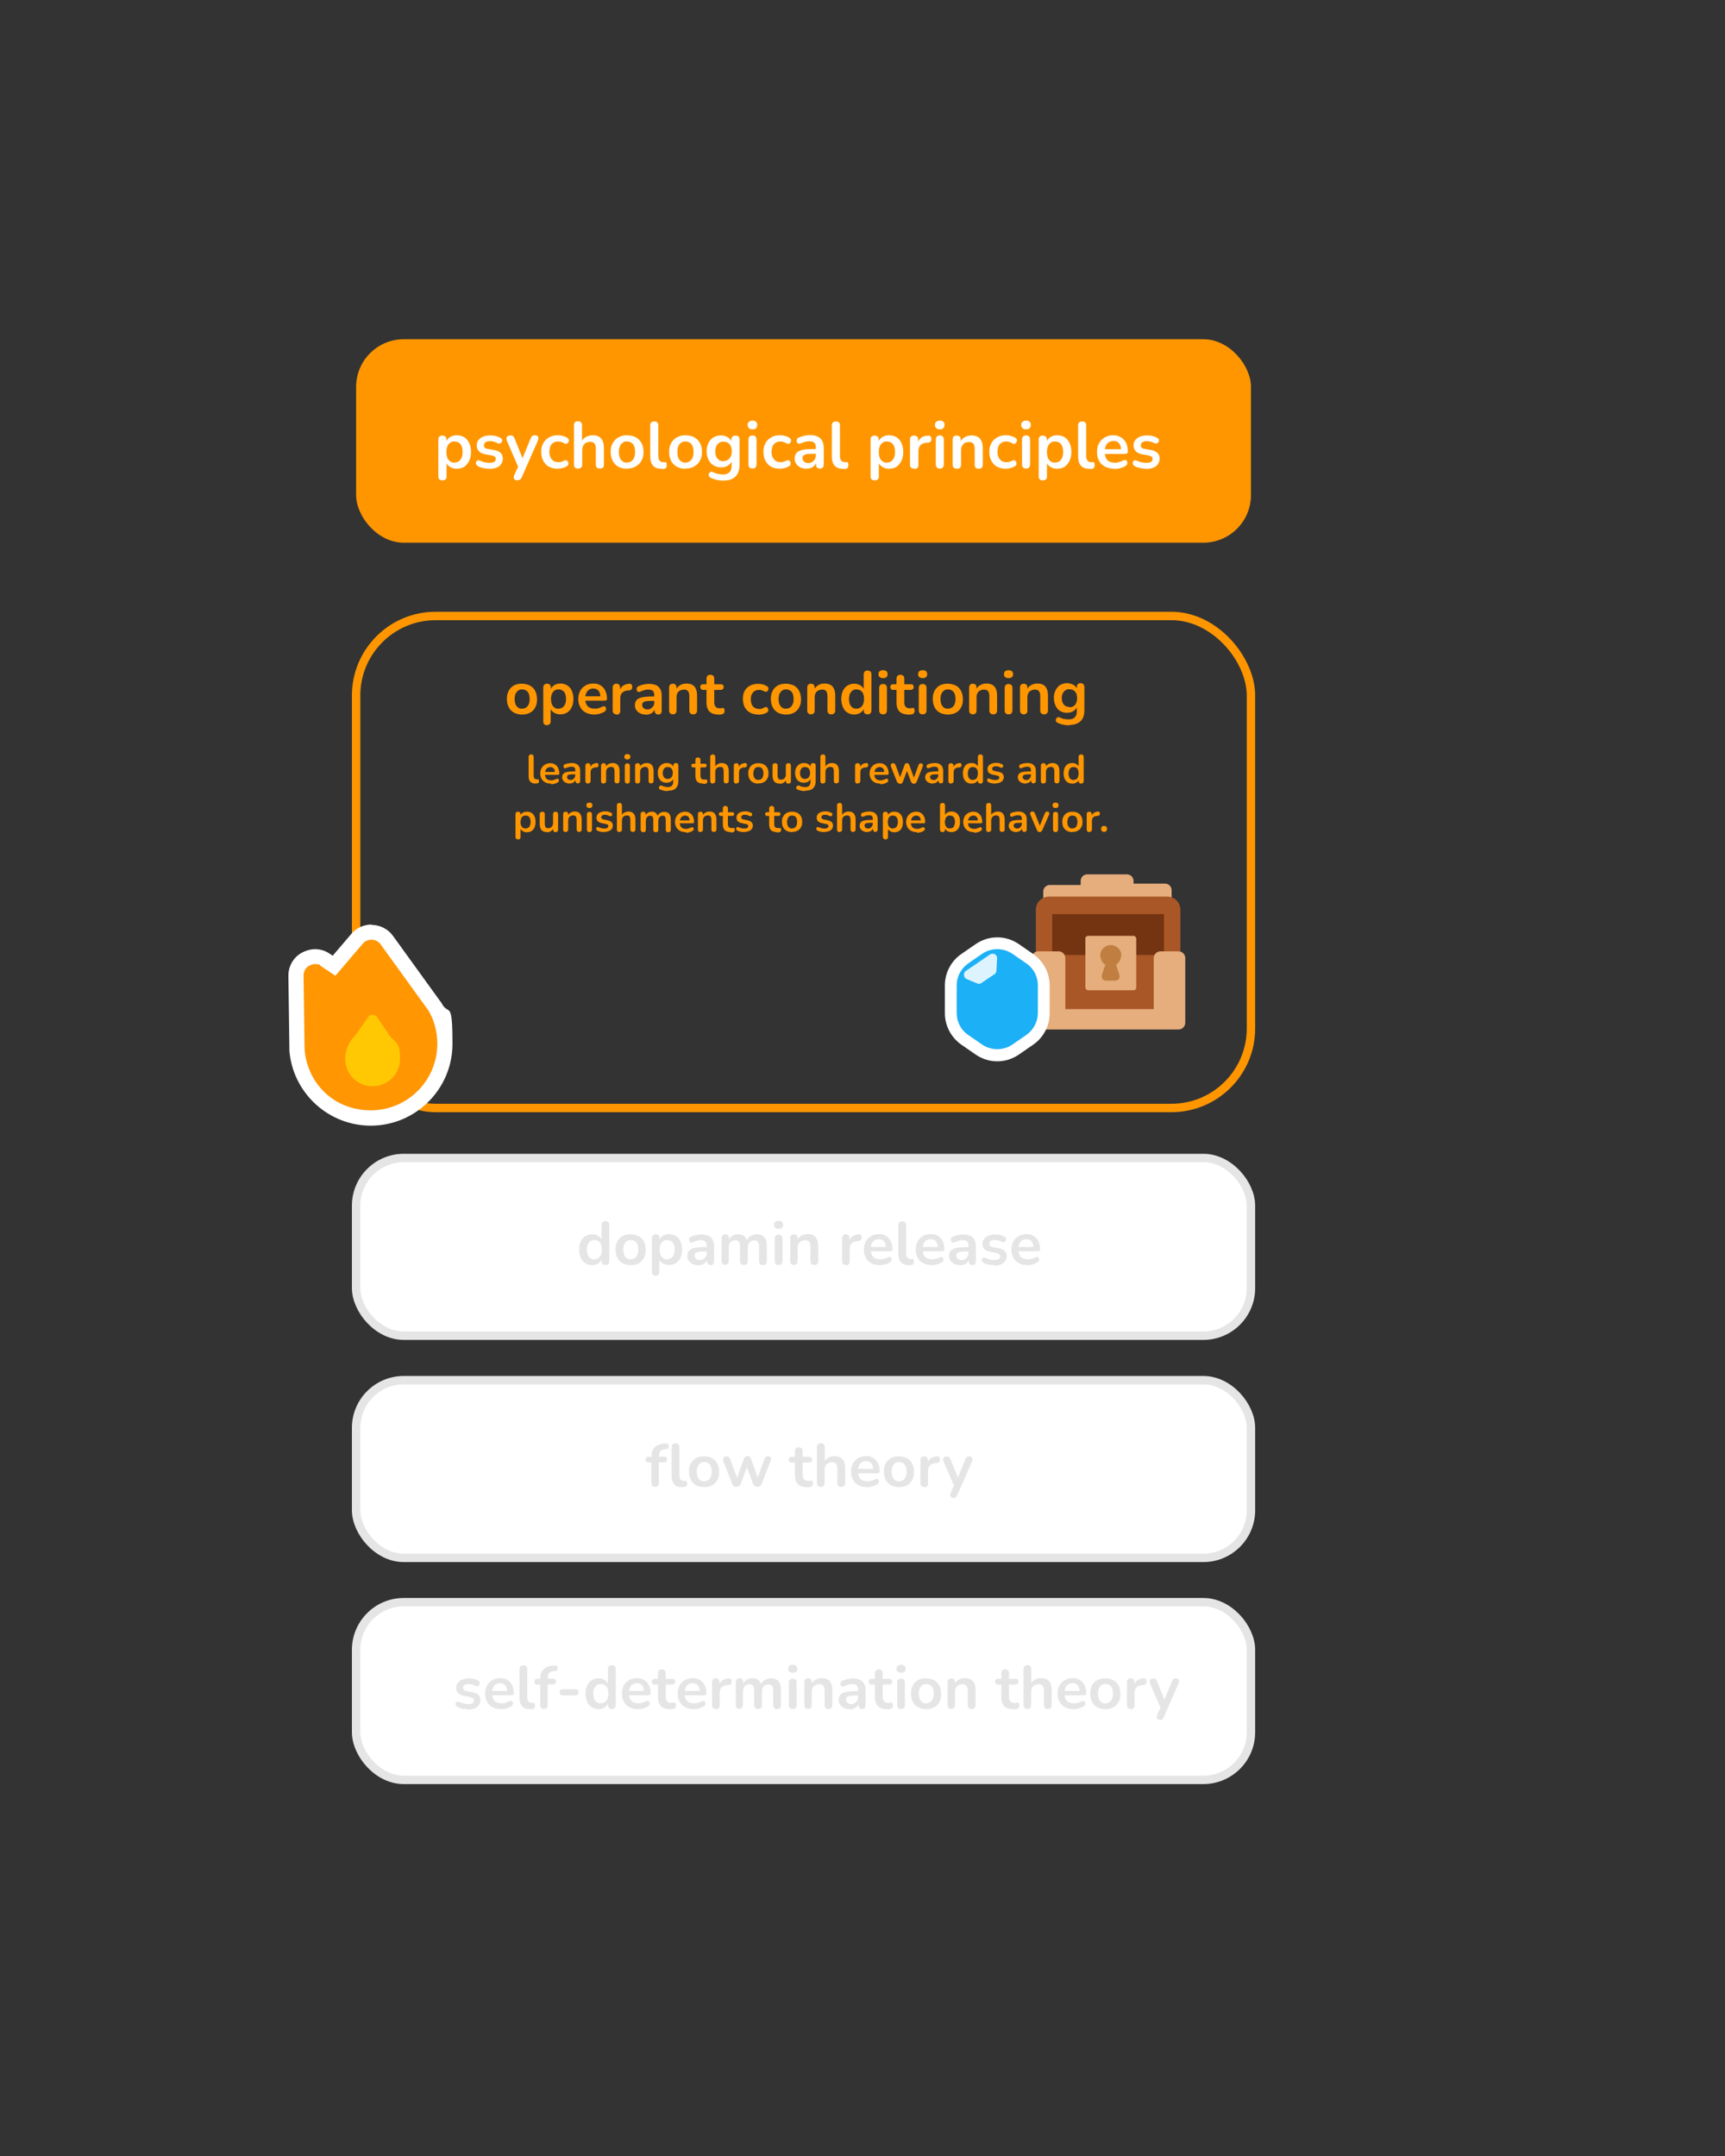 <?xml version="1.0" encoding="UTF-8"?>
<svg xmlns="http://www.w3.org/2000/svg" version="1.1" viewBox="0 0 1024 1280">
  <rect x="0" y="0" width="1024" height="1280" fill="#333333" stroke="none"/>
  <defs>
    <style>
      .cls-1 {
        stroke: #e5e5e5;
      }

      .cls-1, .cls-2 {
        fill: #fff;
      }

      .cls-1, .cls-3 {
        stroke-miterlimit: 10;
        stroke-width: 5px;
      }

      .cls-4 {
        fill: #ffc803;
      }

      .cls-5 {
        fill: #e6ae7c;
      }

      .cls-6 {
        fill: #aa5728;
      }

      .cls-7 {
        fill: #ddf4ff;
      }

      .cls-8 {
        fill: #e5e5e5;
      }

      .cls-9 {
        isolation: isolate;
      }

      .cls-10 {
        fill: #ff9600;
      }

      .cls-3 {
        fill: none;
        stroke: #ff9600;
      }

      .cls-11 {
        fill: #ff9602;
      }

      .cls-12 {
        fill: #743412;
      }

      .cls-13 {
        fill: #c07f41;
      }

      .cls-14 {
        fill: #1cb0f6;
      }
    </style>
  </defs>
  <!-- Generator: Adobe Illustrator 28.7.4, SVG Export Plug-In . SVG Version: 1.2.0 Build 166)  -->
  <g>
    <g id="Ebene_1">
      <g>
        <path class="cls-5" d="M619.3,535.9v-6.6c0-2.2,1.8-3.9,3.9-3.9h18.3v-2.4c0-2.2,1.8-3.9,3.9-3.9h23.6c2.2,0,3.9,1.8,3.9,3.9v1.6h18.7c2.2,0,3.9,1.8,3.9,3.9v8.5l-76.4-1.1h.2Z"/>
        <path class="cls-6" d="M690.8,569.5h9.9v-29.4c0-4.3-3.5-7.8-7.8-7.8h-70.2c-4.3,0-7.8,3.5-7.8,7.8v35.5l75.9-6.1h0Z"/>
        <rect class="cls-12" x="624.6" y="542.7" width="66.4" height="41.9"/>
        <rect class="cls-6" x="626.7" y="567" width="62.2" height="35.7"/>
        <path class="cls-5" d="M616.2,564.8h12.2c2.2,0,4,1.8,4,4v30.3h52.5v-30.3c0-2.2,1.8-4,4-4h10.7c2.2,0,4,1.8,4,4v38.4c0,2.2-1.8,4-4,4h-83.2c-2.2,0-4-1.8-4-4v-38.4c0-2.2,1.8-4,4-4h-.2Z"/>
        <rect class="cls-5" x="644.3" y="555.6" width="30.2" height="32.3" rx="1.6" ry="1.6"/>
        <path class="cls-13" d="M665.7,567.4c0-4-3.8-7.2-8-6.1-2.1.6-3.9,2.3-4.4,4.4s.3,5.1,2.1,6.5.6.8.4,1.3l-1.7,5.4c-.5,1.7.7,3.3,2.4,3.3h5.6c1.7,0,3-1.7,2.4-3.3l-1.7-5.4c-.2-.5,0-1,.4-1.3,1.4-1.2,2.3-2.9,2.3-4.9h.2Z"/>
      </g>
      <rect class="cls-10" x="211.4" y="201.4" width="531.2" height="120.8" rx="28.3" ry="28.3"/>
      <g class="cls-9">
        <g class="cls-9">
          <path class="cls-2" d="M262.6,285.2c-.8,0-1.4-.2-1.8-.6-.4-.4-.6-1-.6-1.8v-21.8c0-.8.2-1.4.6-1.8.4-.4,1-.6,1.8-.6s1.4.2,1.8.6c.4.4.6,1,.6,1.8v3l-.4-1.2c.4-1.3,1.2-2.4,2.4-3.2,1.2-.8,2.6-1.2,4.2-1.2s3.1.4,4.4,1.2c1.3.8,2.2,1.9,2.9,3.4.7,1.5,1.1,3.2,1.1,5.3s-.4,3.8-1.1,5.3c-.7,1.5-1.7,2.6-2.9,3.5-1.2.8-2.7,1.2-4.4,1.2s-3-.4-4.2-1.2c-1.2-.8-2-1.8-2.4-3.1h.5v8.8c0,.8-.2,1.4-.6,1.8-.4.4-1,.6-1.8.6ZM269.8,274.6c1,0,1.8-.2,2.5-.7.7-.5,1.3-1.2,1.7-2.1.4-.9.6-2.1.6-3.5,0-2.1-.4-3.6-1.3-4.7-.9-1-2.1-1.5-3.5-1.5s-1.8.2-2.5.7c-.7.5-1.3,1.1-1.7,2.1-.4.9-.6,2.1-.6,3.5,0,2.1.4,3.6,1.3,4.7.9,1.1,2.1,1.6,3.5,1.6Z"/>
          <path class="cls-2" d="M290.5,278.3c-1.1,0-2.3-.1-3.5-.4-1.2-.2-2.4-.6-3.4-1.2-.4-.3-.7-.6-.9-.9-.2-.4-.2-.7-.2-1.1,0-.4.2-.7.4-.9.2-.3.5-.4.9-.5.4,0,.7,0,1.2.2,1,.5,2,.8,2.9,1,.9.2,1.8.3,2.7.3s2.2-.2,2.8-.6.9-1,.9-1.7-.2-1.1-.6-1.4c-.4-.3-1-.6-1.8-.7l-3.9-.7c-1.6-.3-2.8-.9-3.7-1.8-.8-.9-1.3-2-1.3-3.4s.3-2.3,1-3.2c.7-.9,1.6-1.6,2.9-2.1,1.2-.5,2.6-.7,4.2-.7s2.2.1,3.2.4c1,.2,2,.6,2.9,1.2.4.2.7.5.8.8.1.3.2.7,0,1,0,.4-.2.7-.5.9-.2.3-.5.4-.9.5-.4,0-.7,0-1.2-.2-.8-.4-1.6-.7-2.3-.9-.7-.2-1.4-.3-2.1-.3-1.3,0-2.2.2-2.8.7-.6.4-.9,1-.9,1.8s.2,1,.5,1.4c.4.4.9.6,1.7.7l3.9.7c1.7.3,3,.9,3.8,1.7s1.3,2,1.3,3.4-.7,3.4-2.2,4.5c-1.5,1.1-3.5,1.6-5.9,1.6Z"/>
          <path class="cls-2" d="M307,285.2c-.6,0-1-.2-1.4-.4-.4-.3-.6-.7-.6-1.2,0-.5,0-1,.3-1.6l2.7-5.9v2l-7.1-16.4c-.2-.6-.3-1.1-.2-1.6,0-.5.3-.9.7-1.2.4-.3,1-.4,1.7-.4s1.1.1,1.4.4c.4.3.7.8,1,1.5l5.3,13.1h-1.2l5.4-13.2c.3-.7.6-1.2,1-1.5.4-.3.9-.4,1.6-.4s1,.1,1.4.4.5.7.6,1.2c0,.5,0,1-.3,1.6l-9.5,21.6c-.3.7-.7,1.2-1.1,1.5-.4.3-.9.4-1.5.4Z"/>
          <path class="cls-2" d="M331.1,278.3c-2,0-3.7-.4-5.2-1.2-1.5-.8-2.6-2-3.4-3.5-.8-1.5-1.2-3.3-1.2-5.3s.2-2.9.7-4.1c.5-1.2,1.1-2.2,2-3.1.9-.8,1.9-1.5,3.1-2,1.2-.5,2.6-.7,4.1-.7s1.8.1,2.8.4c1,.2,1.9.6,2.8,1.2.4.3.7.6.8.9.1.4.2.7,0,1.1,0,.4-.2.7-.5,1-.2.3-.6.4-.9.5-.4,0-.8,0-1.2-.3-.6-.3-1.2-.6-1.8-.8-.6-.2-1.2-.3-1.7-.3-.9,0-1.6.1-2.3.4-.7.3-1.2.7-1.7,1.2-.5.5-.8,1.1-1,1.9-.2.8-.4,1.6-.4,2.6,0,1.9.5,3.4,1.4,4.5.9,1.1,2.2,1.7,3.9,1.7s1.1,0,1.7-.2,1.2-.4,1.8-.7c.4-.2.8-.3,1.2-.2.4,0,.6.3.9.5.2.3.4.6.4,1,0,.4,0,.7-.1,1.1-.1.4-.4.7-.8.9-.9.5-1.8.9-2.7,1.1-1,.2-1.9.4-2.7.4Z"/>
          <path class="cls-2" d="M343.1,278.2c-.8,0-1.4-.2-1.8-.6-.4-.4-.6-1-.6-1.9v-23.2c0-.8.2-1.4.6-1.8.4-.4,1-.6,1.8-.6s1.4.2,1.8.6c.4.4.6,1,.6,1.8v10.1h-.5c.6-1.4,1.5-2.4,2.7-3.1,1.2-.7,2.6-1.1,4.1-1.1s2.8.3,3.8.9c1,.6,1.7,1.4,2.2,2.6.5,1.2.7,2.6.7,4.4v9.4c0,.8-.2,1.4-.6,1.9-.4.4-1,.6-1.8.6s-1.4-.2-1.8-.6c-.4-.4-.6-1-.6-1.9v-9.2c0-1.5-.3-2.6-.8-3.2-.6-.7-1.4-1-2.6-1s-2.6.4-3.4,1.3c-.8.9-1.3,2.1-1.3,3.6v8.5c0,1.7-.8,2.5-2.5,2.5Z"/>
          <path class="cls-2" d="M372.2,278.3c-2,0-3.7-.4-5.1-1.2-1.5-.8-2.6-2-3.4-3.5-.8-1.5-1.2-3.3-1.2-5.3s.2-2.9.7-4.1c.5-1.2,1.1-2.2,2-3.1.9-.9,1.9-1.5,3.1-2,1.2-.5,2.5-.7,4-.7s3.7.4,5.1,1.2c1.5.8,2.6,2,3.4,3.4.8,1.5,1.2,3.2,1.2,5.3s-.2,2.9-.7,4.1c-.5,1.2-1.1,2.3-2,3.1s-1.9,1.5-3.1,2c-1.2.5-2.5.7-4,.7ZM372.2,274.6c1,0,1.8-.2,2.5-.7.7-.5,1.3-1.2,1.7-2.1.4-.9.6-2.1.6-3.5,0-2.1-.4-3.6-1.3-4.7-.9-1-2.1-1.5-3.5-1.5s-1.8.2-2.5.7-1.3,1.1-1.7,2.1c-.4.9-.6,2.1-.6,3.5,0,2.1.4,3.6,1.3,4.7.9,1.1,2.1,1.6,3.5,1.6Z"/>
          <path class="cls-2" d="M392.5,278.3c-2.2,0-3.8-.6-4.9-1.9-1.1-1.2-1.6-3-1.6-5.4v-18.4c0-.8.2-1.4.6-1.8.4-.4,1-.6,1.8-.6s1.4.2,1.8.6c.4.4.6,1,.6,1.8v18.2c0,1.2.3,2.1.8,2.7.5.6,1.2.9,2.2.9s.4,0,.6,0c.2,0,.4,0,.5,0,.4,0,.6,0,.7.3.1.2.2.7.2,1.5s-.1,1.2-.4,1.5c-.3.4-.7.6-1.3.7-.3,0-.5,0-.8,0-.3,0-.6,0-.9,0Z"/>
          <path class="cls-2" d="M406.9,278.3c-2,0-3.7-.4-5.1-1.2-1.5-.8-2.6-2-3.4-3.5-.8-1.5-1.2-3.3-1.2-5.3s.2-2.9.7-4.1c.5-1.2,1.1-2.2,2-3.1.9-.9,1.9-1.5,3.1-2,1.2-.5,2.5-.7,4-.7s3.7.4,5.1,1.2c1.5.8,2.6,2,3.4,3.4.8,1.5,1.2,3.2,1.2,5.3s-.2,2.9-.7,4.1c-.5,1.2-1.1,2.3-2,3.1s-1.9,1.5-3.1,2c-1.2.5-2.5.7-4,.7ZM406.9,274.6c1,0,1.8-.2,2.5-.7.7-.5,1.3-1.2,1.7-2.1.4-.9.6-2.1.6-3.5,0-2.1-.4-3.6-1.3-4.7-.9-1-2.1-1.5-3.5-1.5s-1.8.2-2.5.7-1.3,1.1-1.7,2.1c-.4.9-.6,2.1-.6,3.5,0,2.1.4,3.6,1.3,4.7.9,1.1,2.1,1.6,3.5,1.6Z"/>
          <path class="cls-2" d="M429.6,285.3c-1.4,0-2.8-.1-4.1-.4-1.3-.3-2.5-.7-3.6-1.2-.5-.3-.8-.6-1-.9-.2-.4-.2-.7-.2-1.1,0-.4.2-.7.5-1,.2-.3.6-.5.9-.6.4-.1.7,0,1.1.2,1.1.6,2.2.9,3.3,1.1,1,.2,1.9.3,2.6.3,1.7,0,3-.4,3.9-1.3.9-.8,1.3-2.1,1.3-3.8v-3.5h.4c-.4,1.3-1.2,2.4-2.4,3.2s-2.6,1.2-4.2,1.2-3.2-.4-4.5-1.2c-1.3-.8-2.3-1.9-3-3.3-.7-1.4-1.1-3.1-1.1-5s.2-2.7.6-3.9c.4-1.2,1-2.2,1.7-3,.7-.8,1.6-1.5,2.7-1.9,1.1-.5,2.2-.7,3.5-.7s3,.4,4.2,1.2,2,1.8,2.4,3.1l-.4,1v-2.8c0-.8.2-1.4.6-1.8.4-.4,1-.6,1.8-.6s1.4.2,1.8.6c.4.4.6,1,.6,1.8v15c0,3.1-.8,5.4-2.5,7-1.6,1.6-4,2.3-7.1,2.3ZM429.5,273.7c1,0,1.9-.2,2.6-.7.7-.5,1.3-1.1,1.7-2,.4-.9.6-1.9.6-3.1,0-1.8-.4-3.2-1.3-4.2-.9-1-2.1-1.5-3.6-1.5s-1.9.2-2.6.7c-.7.5-1.3,1.1-1.7,2-.4.9-.6,1.9-.6,3.1,0,1.8.4,3.2,1.3,4.3.9,1,2.1,1.6,3.6,1.6Z"/>
          <path class="cls-2" d="M446.7,254.9c-.9,0-1.6-.2-2.1-.7-.5-.5-.8-1.1-.8-1.9s.3-1.5.8-1.9c.5-.4,1.2-.7,2.1-.7s1.7.2,2.1.7c.5.4.7,1.1.7,1.9s-.2,1.4-.7,1.9c-.5.5-1.2.7-2.1.7ZM446.7,278.2c-.8,0-1.4-.2-1.8-.7-.4-.5-.6-1.1-.6-2v-14.3c0-.9.2-1.5.6-2,.4-.5,1-.7,1.8-.7s1.4.2,1.8.7c.4.5.6,1.1.6,2v14.3c0,.8-.2,1.5-.6,2-.4.5-1,.7-1.8.7Z"/>
          <path class="cls-2" d="M463,278.3c-2,0-3.7-.4-5.2-1.2-1.5-.8-2.6-2-3.4-3.5-.8-1.5-1.2-3.3-1.2-5.3s.2-2.9.7-4.1c.5-1.2,1.1-2.2,2-3.1.9-.8,1.9-1.5,3.1-2,1.2-.5,2.6-.7,4.1-.7s1.8.1,2.8.4c1,.2,1.9.6,2.8,1.2.4.3.7.6.8.9.1.4.2.7,0,1.1,0,.4-.2.7-.5,1-.2.3-.6.4-.9.5-.4,0-.8,0-1.2-.3-.6-.3-1.2-.6-1.8-.8-.6-.2-1.2-.3-1.7-.3-.9,0-1.6.1-2.3.4-.7.3-1.2.7-1.7,1.2-.5.5-.8,1.1-1,1.9-.2.8-.4,1.6-.4,2.6,0,1.9.5,3.4,1.4,4.5.9,1.1,2.2,1.7,3.9,1.7s1.1,0,1.7-.2,1.2-.4,1.8-.7c.4-.2.8-.3,1.2-.2.4,0,.6.3.9.5.2.3.4.6.4,1,0,.4,0,.7-.1,1.1-.1.4-.4.7-.8.9-.9.5-1.8.9-2.7,1.1-1,.2-1.9.4-2.7.4Z"/>
          <path class="cls-2" d="M478.8,278.3c-1.4,0-2.6-.3-3.7-.8-1.1-.5-1.9-1.3-2.5-2.2-.6-.9-.9-1.9-.9-3.1s.4-2.5,1.1-3.3c.7-.8,1.9-1.4,3.5-1.8,1.6-.4,3.8-.5,6.6-.5h1.9v2.8h-1.9c-1.6,0-2.9,0-3.9.2-1,.2-1.6.4-2,.8-.4.4-.6.9-.6,1.6s.3,1.6.9,2.1c.6.5,1.4.8,2.5.8s1.6-.2,2.3-.6,1.2-1,1.6-1.7c.4-.7.6-1.5.6-2.4v-4.5c0-1.3-.3-2.2-.9-2.8-.6-.6-1.5-.9-2.9-.9s-1.6,0-2.4.3c-.9.2-1.8.5-2.7.9-.5.2-.9.3-1.3.2-.4-.1-.7-.3-.9-.6-.2-.3-.3-.7-.3-1.1s.1-.8.3-1.2c.2-.4.6-.7,1.1-.8,1.2-.5,2.3-.8,3.5-1.1,1.1-.2,2.1-.3,3-.3,1.9,0,3.4.3,4.6.9,1.2.6,2.1,1.4,2.7,2.6.6,1.2.9,2.6.9,4.5v9.4c0,.8-.2,1.4-.6,1.9-.4.4-.9.6-1.7.6s-1.3-.2-1.7-.6c-.4-.4-.6-1-.6-1.9v-1.9h.3c-.2.9-.5,1.7-1.1,2.4-.5.7-1.2,1.2-2,1.5-.8.4-1.7.5-2.8.5Z"/>
          <path class="cls-2" d="M500.3,278.3c-2.2,0-3.8-.6-4.9-1.9-1.1-1.2-1.6-3-1.6-5.4v-18.4c0-.8.2-1.4.6-1.8.4-.4,1-.6,1.8-.6s1.4.2,1.8.6c.4.4.6,1,.6,1.8v18.2c0,1.2.3,2.1.8,2.7.5.6,1.2.9,2.2.9s.4,0,.6,0c.2,0,.4,0,.5,0,.4,0,.6,0,.7.3.1.2.2.7.2,1.5s-.1,1.2-.4,1.5c-.3.4-.7.6-1.3.7-.3,0-.5,0-.8,0-.3,0-.6,0-.9,0Z"/>
          <path class="cls-2" d="M519.2,285.2c-.8,0-1.4-.2-1.8-.6s-.6-1-.6-1.8v-21.8c0-.8.2-1.4.6-1.8s1-.6,1.8-.6,1.4.2,1.8.6.6,1,.6,1.8v3l-.4-1.2c.4-1.3,1.2-2.4,2.4-3.2,1.2-.8,2.6-1.2,4.2-1.2s3.1.4,4.4,1.2c1.3.8,2.2,1.9,2.9,3.4.7,1.5,1.1,3.2,1.1,5.3s-.4,3.8-1.1,5.3-1.7,2.6-2.9,3.5c-1.2.8-2.7,1.2-4.4,1.2s-3-.4-4.2-1.2c-1.2-.8-2-1.8-2.4-3.1h.5v8.8c0,.8-.2,1.4-.6,1.8s-1,.6-1.8.6ZM526.5,274.6c1,0,1.8-.2,2.5-.7.7-.5,1.3-1.2,1.7-2.1s.6-2.1.6-3.5c0-2.1-.4-3.6-1.3-4.7-.9-1-2.1-1.5-3.5-1.5s-1.8.2-2.5.7-1.3,1.1-1.7,2.1c-.4.9-.6,2.1-.6,3.5,0,2.1.4,3.6,1.3,4.7s2.1,1.6,3.5,1.6Z"/>
          <path class="cls-2" d="M542.7,278.2c-.8,0-1.4-.2-1.9-.6-.4-.4-.6-1-.6-1.9v-14.7c0-.8.2-1.4.6-1.8s1-.6,1.8-.6,1.3.2,1.8.6.6,1,.6,1.8v2.5h-.4c.4-1.6,1.1-2.7,2.1-3.5s2.5-1.3,4.3-1.4c.5,0,1,0,1.3.4.3.3.5.8.6,1.5,0,.7,0,1.2-.4,1.6-.4.4-.9.6-1.6.7h-.9c-1.6.2-2.8.7-3.6,1.5-.8.8-1.2,2-1.2,3.5v8.1c0,.8-.2,1.4-.6,1.9-.4.4-1,.6-1.8.6Z"/>
          <path class="cls-2" d="M557.9,254.9c-.9,0-1.6-.2-2.1-.7-.5-.5-.8-1.1-.8-1.9s.3-1.5.8-1.9c.5-.4,1.2-.7,2.1-.7s1.7.2,2.1.7c.5.4.7,1.1.7,1.9s-.2,1.4-.7,1.9-1.2.7-2.1.7ZM557.9,278.2c-.8,0-1.4-.2-1.8-.7-.4-.5-.6-1.1-.6-2v-14.3c0-.9.2-1.5.6-2,.4-.5,1-.7,1.8-.7s1.4.2,1.8.7.6,1.1.6,2v14.3c0,.8-.2,1.5-.6,2-.4.5-1,.7-1.8.7Z"/>
          <path class="cls-2" d="M567.9,278.2c-.8,0-1.4-.2-1.8-.6-.4-.4-.6-1-.6-1.9v-14.7c0-.8.2-1.4.6-1.8.4-.4,1-.6,1.8-.6s1.3.2,1.8.6.6,1,.6,1.8v2.7l-.4-1c.6-1.4,1.5-2.4,2.7-3.1,1.2-.7,2.6-1.1,4.1-1.1s2.8.3,3.8.9c1,.6,1.7,1.4,2.2,2.6.5,1.2.7,2.6.7,4.4v9.4c0,.8-.2,1.4-.6,1.9-.4.4-1,.6-1.8.6s-1.4-.2-1.8-.6c-.4-.4-.6-1-.6-1.9v-9.2c0-1.5-.3-2.6-.8-3.2-.6-.7-1.4-1-2.6-1s-2.6.4-3.4,1.3c-.8.9-1.3,2.1-1.3,3.6v8.5c0,1.7-.8,2.5-2.5,2.5Z"/>
          <path class="cls-2" d="M597.1,278.3c-2,0-3.7-.4-5.2-1.2-1.5-.8-2.6-2-3.4-3.5-.8-1.5-1.2-3.3-1.2-5.3s.2-2.9.7-4.1,1.1-2.2,2-3.1c.9-.8,1.9-1.5,3.1-2,1.2-.5,2.6-.7,4.1-.7s1.8.1,2.8.4c1,.2,1.9.6,2.8,1.2.4.3.7.6.8.9.1.4.2.7,0,1.1s-.2.7-.5,1c-.2.3-.6.4-.9.5s-.8,0-1.2-.3c-.6-.3-1.2-.6-1.8-.8-.6-.2-1.2-.3-1.7-.3-.9,0-1.6.1-2.3.4-.6.3-1.2.7-1.7,1.2s-.8,1.1-1,1.9c-.2.8-.4,1.6-.4,2.6,0,1.9.5,3.4,1.4,4.5.9,1.1,2.2,1.7,3.9,1.7s1.1,0,1.7-.2,1.2-.4,1.8-.7c.4-.2.8-.3,1.2-.2.4,0,.6.3.9.5.2.3.4.6.4,1,0,.4,0,.7-.1,1.1-.1.4-.4.7-.8.9-.9.5-1.8.9-2.7,1.1s-1.9.4-2.7.4Z"/>
          <path class="cls-2" d="M609.1,254.9c-.9,0-1.6-.2-2.1-.7-.5-.5-.8-1.1-.8-1.9s.3-1.5.8-1.9c.5-.4,1.2-.7,2.1-.7s1.7.2,2.1.7c.5.4.7,1.1.7,1.9s-.2,1.4-.7,1.9-1.2.7-2.1.7ZM609.1,278.2c-.8,0-1.4-.2-1.8-.7-.4-.5-.6-1.1-.6-2v-14.3c0-.9.2-1.5.6-2,.4-.5,1-.7,1.8-.7s1.4.2,1.8.7.6,1.1.6,2v14.3c0,.8-.2,1.5-.6,2-.4.5-1,.7-1.8.7Z"/>
          <path class="cls-2" d="M619,285.2c-.8,0-1.4-.2-1.8-.6-.4-.4-.6-1-.6-1.8v-21.8c0-.8.2-1.4.6-1.8.4-.4,1-.6,1.8-.6s1.4.2,1.8.6.6,1,.6,1.8v3l-.4-1.2c.4-1.3,1.2-2.4,2.4-3.2,1.2-.8,2.6-1.2,4.2-1.2s3.1.4,4.4,1.2c1.3.8,2.2,1.9,2.9,3.4.7,1.5,1.1,3.2,1.1,5.3s-.4,3.8-1.1,5.3-1.7,2.6-2.9,3.5c-1.2.8-2.7,1.2-4.4,1.2s-3-.4-4.2-1.2c-1.2-.8-2-1.8-2.4-3.1h.5v8.8c0,.8-.2,1.4-.6,1.8s-1,.6-1.8.6ZM626.3,274.6c1,0,1.8-.2,2.5-.7.7-.5,1.3-1.2,1.7-2.1s.6-2.1.6-3.5c0-2.1-.4-3.6-1.3-4.7-.9-1-2.1-1.5-3.5-1.5s-1.8.2-2.5.7-1.3,1.1-1.7,2.1c-.4.9-.6,2.1-.6,3.5,0,2.1.4,3.6,1.3,4.7.9,1.1,2.1,1.6,3.5,1.6Z"/>
          <path class="cls-2" d="M646.5,278.3c-2.2,0-3.8-.6-4.9-1.9-1.1-1.2-1.6-3-1.6-5.4v-18.4c0-.8.2-1.4.6-1.8.4-.4,1-.6,1.8-.6s1.4.2,1.8.6.6,1,.6,1.8v18.2c0,1.2.3,2.1.8,2.7.5.6,1.2.9,2.2.9s.4,0,.6,0c.2,0,.4,0,.5,0,.4,0,.6,0,.7.3.1.2.2.7.2,1.5s-.1,1.2-.4,1.5-.7.6-1.3.7c-.3,0-.5,0-.8,0-.3,0-.6,0-.9,0Z"/>
          <path class="cls-2" d="M661.7,278.3c-2.2,0-4-.4-5.6-1.2-1.6-.8-2.8-1.9-3.6-3.4s-1.3-3.2-1.3-5.3.4-3.7,1.2-5.2c.8-1.5,1.9-2.6,3.4-3.5s3.1-1.3,4.9-1.3,2.6.2,3.6.7c1.1.4,2,1.1,2.8,1.9s1.4,1.8,1.8,3c.4,1.2.6,2.5.6,4s-.2.8-.5,1.1c-.3.2-.8.4-1.4.4h-12.5v-2.8h11l-.6.6c0-1.2-.2-2.2-.5-3-.4-.8-.9-1.4-1.5-1.9-.7-.4-1.5-.6-2.5-.6s-2,.3-2.8.8-1.4,1.2-1.8,2.1c-.4.9-.6,2-.6,3.3v.3c0,2.1.5,3.7,1.5,4.8,1,1.1,2.5,1.6,4.4,1.6s1.4,0,2.3-.3c.8-.2,1.6-.5,2.4-.9.5-.3,1-.4,1.4-.4s.7.2,1,.4c.2.3.4.6.4,1,0,.4,0,.8-.2,1.2-.2.4-.5.7-1,1-.9.6-2,1-3.1,1.3-1.2.3-2.3.4-3.3.4Z"/>
          <path class="cls-2" d="M680.4,278.3c-1.1,0-2.3-.1-3.5-.4s-2.4-.6-3.4-1.2c-.4-.3-.7-.6-.9-.9-.2-.4-.2-.7-.2-1.1,0-.4.2-.7.4-.9.2-.3.5-.4.9-.5.4,0,.7,0,1.2.2,1,.5,2,.8,2.9,1,.9.2,1.8.3,2.7.3s2.2-.2,2.8-.6c.6-.4.9-1,.9-1.7s-.2-1.1-.6-1.4c-.4-.3-1-.6-1.8-.7l-3.9-.7c-1.6-.3-2.8-.9-3.7-1.8-.8-.9-1.3-2-1.3-3.4s.3-2.3,1-3.2c.7-.9,1.6-1.6,2.9-2.1s2.6-.7,4.2-.7,2.2.1,3.2.4c1,.2,2,.6,2.9,1.2.4.2.7.5.8.8.1.3.2.7,0,1,0,.4-.2.7-.5.9-.2.3-.5.4-.9.5-.4,0-.7,0-1.2-.2-.8-.4-1.6-.7-2.3-.9s-1.5-.3-2.1-.3c-1.3,0-2.2.2-2.8.7-.6.4-.9,1-.9,1.8s.2,1,.5,1.4c.4.4.9.6,1.7.7l3.9.7c1.7.3,3,.9,3.8,1.7s1.3,2,1.3,3.4-.7,3.4-2.2,4.5c-1.5,1.1-3.5,1.6-5.9,1.6Z"/>
        </g>
      </g>
      <rect class="cls-3" x="211.4" y="365.7" width="531.2" height="292.1" rx="47.2" ry="47.2"/>
      <rect class="cls-1" x="211.4" y="687.5" width="531.2" height="105.5" rx="28.3" ry="28.3"/>
      <g class="cls-9">
        <g class="cls-9">
          <path class="cls-10" d="M309.9,424.2c-1.8,0-3.4-.4-4.8-1.1-1.3-.7-2.4-1.8-3.1-3.2-.7-1.4-1.1-3-1.1-4.9s.2-2.7.6-3.8c.4-1.1,1-2.1,1.8-2.9.8-.8,1.7-1.4,2.8-1.8,1.1-.4,2.3-.6,3.7-.6s3.4.4,4.8,1.1c1.3.7,2.4,1.8,3.1,3.2.7,1.4,1.1,3,1.1,4.9s-.2,2.7-.6,3.8-1,2.1-1.8,2.9c-.8.8-1.7,1.4-2.8,1.8-1.1.4-2.3.6-3.7.6ZM309.9,420.7c.9,0,1.7-.2,2.3-.6.7-.4,1.2-1.1,1.6-1.9s.6-1.9.6-3.2c0-1.9-.4-3.4-1.2-4.3-.8-.9-1.9-1.4-3.2-1.4s-1.7.2-2.3.6-1.2,1.1-1.6,1.9-.6,1.9-.6,3.2c0,1.9.4,3.3,1.2,4.3.8,1,1.9,1.5,3.2,1.5Z"/>
          <path class="cls-10" d="M324.8,430.6c-.7,0-1.3-.2-1.7-.6-.4-.4-.6-.9-.6-1.7v-20.1c0-.7.2-1.3.6-1.7.4-.4.9-.6,1.6-.6s1.3.2,1.7.6c.4.4.6.9.6,1.7v2.8l-.4-1.1c.4-1.2,1.1-2.2,2.2-3,1.1-.7,2.4-1.1,3.9-1.1s2.9.4,4,1.1c1.2.7,2.1,1.8,2.7,3.1.6,1.4,1,3,1,4.9s-.3,3.5-1,4.9c-.6,1.4-1.5,2.4-2.7,3.2s-2.5,1.1-4.1,1.1-2.7-.4-3.9-1.1c-1.1-.7-1.8-1.7-2.2-2.9h.4v8.1c0,.7-.2,1.3-.6,1.7-.4.4-1,.6-1.7.6ZM331.5,420.7c.9,0,1.7-.2,2.3-.6s1.2-1.1,1.6-1.9c.4-.9.6-1.9.6-3.2,0-1.9-.4-3.4-1.2-4.3-.8-.9-1.9-1.4-3.2-1.4s-1.7.2-2.3.6c-.7.4-1.2,1.1-1.6,1.9-.4.9-.6,1.9-.6,3.2,0,1.9.4,3.3,1.2,4.3.8,1,1.9,1.5,3.2,1.5Z"/>
          <path class="cls-10" d="M352.9,424.2c-2,0-3.7-.4-5.1-1.1s-2.6-1.8-3.3-3.2c-.8-1.4-1.2-3-1.2-4.9s.4-3.4,1.1-4.8,1.8-2.4,3.1-3.2c1.3-.8,2.8-1.2,4.6-1.2s2.4.2,3.4.6c1,.4,1.8,1,2.6,1.8.7.8,1.2,1.7,1.6,2.8.4,1.1.6,2.3.6,3.7s-.2.8-.5,1c-.3.2-.7.3-1.3.3h-11.6v-2.6h10.1l-.6.5c0-1.1-.2-2-.5-2.8-.3-.7-.8-1.3-1.4-1.7-.6-.4-1.4-.6-2.3-.6s-1.9.2-2.6.7c-.7.5-1.2,1.1-1.6,2s-.6,1.9-.6,3v.3c0,2,.5,3.4,1.4,4.4.9,1,2.3,1.5,4.1,1.5s1.3,0,2.1-.2c.8-.2,1.5-.4,2.2-.8.5-.3.9-.4,1.3-.4.4,0,.7.2.9.4.2.2.4.5.4.9,0,.3,0,.7-.2,1.1s-.5.7-.9.9c-.8.5-1.8.9-2.9,1.2-1.1.3-2.1.4-3,.4Z"/>
          <path class="cls-10" d="M366,424.1c-.7,0-1.3-.2-1.7-.6-.4-.4-.6-1-.6-1.7v-13.6c0-.7.2-1.3.6-1.7.4-.4.9-.6,1.6-.6s1.2.2,1.6.6c.4.4.6.9.6,1.7v2.3h-.4c.3-1.4,1-2.5,2-3.3,1-.7,2.3-1.2,3.9-1.3.5,0,.9,0,1.2.4.3.3.5.8.5,1.4,0,.6,0,1.1-.4,1.5-.3.4-.8.6-1.5.7h-.8c-1.5.2-2.6.7-3.3,1.4-.7.8-1.1,1.8-1.1,3.2v7.5c0,.7-.2,1.3-.6,1.7-.4.4-.9.6-1.7.6Z"/>
          <path class="cls-10" d="M383.4,424.2c-1.3,0-2.4-.2-3.4-.7-1-.5-1.8-1.2-2.3-2-.6-.8-.8-1.8-.8-2.8s.3-2.3,1-3.1c.7-.8,1.8-1.3,3.3-1.6s3.5-.5,6.1-.5h1.8v2.6h-1.8c-1.5,0-2.7,0-3.6.2-.9.1-1.5.4-1.9.7-.4.3-.6.8-.6,1.5s.3,1.4.8,1.9c.6.5,1.3.8,2.3.8s1.5-.2,2.1-.6c.6-.4,1.1-.9,1.5-1.5.4-.6.5-1.4.5-2.2v-4.1c0-1.2-.3-2.1-.8-2.6-.5-.5-1.4-.8-2.7-.8s-1.4,0-2.2.3c-.8.2-1.7.5-2.5.9-.5.2-.9.3-1.2.2-.3,0-.6-.3-.8-.6-.2-.3-.3-.6-.3-1s0-.7.3-1.1c.2-.3.5-.6,1-.8,1.1-.5,2.2-.8,3.2-1,1-.2,1.9-.3,2.8-.3,1.7,0,3.2.3,4.3.8,1.1.5,1.9,1.3,2.5,2.4.6,1.1.8,2.4.8,4.1v8.6c0,.7-.2,1.3-.5,1.7-.4.4-.9.6-1.5.6s-1.2-.2-1.6-.6c-.4-.4-.6-1-.6-1.7v-1.7h.3c-.2.8-.5,1.6-1,2.2-.5.6-1.1,1.1-1.9,1.4-.7.3-1.6.5-2.6.5Z"/>
          <path class="cls-10" d="M399.5,424.1c-.7,0-1.3-.2-1.7-.6-.4-.4-.6-1-.6-1.7v-13.6c0-.7.2-1.3.6-1.7.4-.4.9-.6,1.6-.6s1.2.2,1.6.6c.4.4.6.9.6,1.7v2.4l-.4-.9c.5-1.3,1.4-2.2,2.5-2.9,1.1-.7,2.4-1,3.8-1s2.6.3,3.5.8c.9.5,1.6,1.3,2.1,2.4.5,1.1.7,2.4.7,4.1v8.7c0,.7-.2,1.3-.6,1.7-.4.4-.9.6-1.7.6s-1.3-.2-1.7-.6c-.4-.4-.6-1-.6-1.7v-8.5c0-1.4-.3-2.4-.8-3-.5-.6-1.3-.9-2.4-.9s-2.4.4-3.2,1.2-1.2,1.9-1.2,3.3v7.9c0,1.5-.8,2.3-2.3,2.3Z"/>
          <path class="cls-10" d="M426.4,424.2c-1.6,0-2.9-.3-3.9-.8-1-.5-1.8-1.3-2.3-2.3-.5-1-.8-2.3-.8-3.8v-7.7h-1.9c-.6,0-1-.1-1.3-.5-.3-.3-.5-.7-.5-1.2s.2-1,.5-1.3c.3-.3.8-.4,1.3-.4h1.9v-3.3c0-.7.2-1.3.6-1.7.4-.4,1-.6,1.7-.6s1.3.2,1.7.6c.4.4.6.9.6,1.7v3.3h3.8c.6,0,1,.1,1.3.4.3.3.5.7.5,1.3s-.2.9-.5,1.2c-.3.3-.8.5-1.3.5h-3.8v7.4c0,1.2.3,2,.8,2.6.5.6,1.3.9,2.4.9s.8,0,1.1-.1c.3,0,.6-.1.8-.1.3,0,.5,0,.7.3.2.2.3.6.3,1.2s0,.9-.2,1.3c-.2.4-.4.6-.8.8-.3,0-.7.2-1.2.3-.5,0-.9.1-1.3.1Z"/>
          <path class="cls-10" d="M450.1,424.2c-1.8,0-3.5-.4-4.8-1.1-1.4-.8-2.4-1.8-3.2-3.2-.7-1.4-1.1-3-1.1-4.9s.2-2.7.6-3.8c.4-1.1,1-2.1,1.8-2.8.8-.8,1.8-1.4,2.9-1.8,1.1-.4,2.4-.6,3.8-.6s1.6.1,2.6.3c.9.2,1.8.6,2.6,1.1.4.2.6.5.8.9.1.3.1.7,0,1,0,.3-.2.6-.4.9-.2.3-.5.4-.8.5-.3,0-.7,0-1.1-.2-.5-.3-1.1-.5-1.6-.7-.6-.2-1.1-.2-1.6-.2-.8,0-1.5.1-2.1.4-.6.3-1.1.6-1.5,1.1-.4.5-.7,1-1,1.7-.2.7-.3,1.5-.3,2.4,0,1.8.4,3.2,1.3,4.2.9,1,2.1,1.5,3.6,1.5s1,0,1.6-.2c.5-.1,1.1-.4,1.6-.7.4-.2.8-.3,1.1-.2.3,0,.6.2.8.5.2.3.3.6.4.9,0,.3,0,.7-.1,1-.1.3-.4.6-.7.8-.8.5-1.6.8-2.5,1-.9.2-1.7.3-2.5.3Z"/>
          <path class="cls-10" d="M466.6,424.2c-1.8,0-3.4-.4-4.8-1.1-1.3-.7-2.4-1.8-3.1-3.2-.7-1.4-1.1-3-1.1-4.9s.2-2.7.6-3.8c.4-1.1,1-2.1,1.8-2.9.8-.8,1.7-1.4,2.8-1.8,1.1-.4,2.3-.6,3.7-.6s3.4.4,4.8,1.1c1.3.7,2.4,1.8,3.1,3.2.7,1.4,1.1,3,1.1,4.9s-.2,2.7-.6,3.8-1,2.1-1.8,2.9c-.8.8-1.7,1.4-2.8,1.8-1.1.4-2.3.6-3.7.6ZM466.6,420.7c.9,0,1.7-.2,2.3-.6.7-.4,1.2-1.1,1.6-1.9s.6-1.9.6-3.2c0-1.9-.4-3.4-1.2-4.3-.8-.9-1.9-1.4-3.2-1.4s-1.7.2-2.3.6-1.2,1.1-1.6,1.9-.6,1.9-.6,3.2c0,1.9.4,3.3,1.2,4.3.8,1,1.9,1.5,3.2,1.5Z"/>
          <path class="cls-10" d="M481.5,424.1c-.7,0-1.3-.2-1.7-.6-.4-.4-.6-1-.6-1.7v-13.6c0-.7.2-1.3.6-1.7.4-.4.9-.6,1.6-.6s1.2.2,1.6.6c.4.4.6.9.6,1.7v2.4l-.4-.9c.5-1.3,1.4-2.2,2.5-2.9,1.1-.7,2.4-1,3.8-1s2.6.3,3.5.8c.9.5,1.6,1.3,2.1,2.4.5,1.1.7,2.4.7,4.1v8.7c0,.7-.2,1.3-.6,1.7-.4.4-.9.6-1.7.6s-1.3-.2-1.7-.6c-.4-.4-.6-1-.6-1.7v-8.5c0-1.4-.3-2.4-.8-3-.5-.6-1.3-.9-2.4-.9s-2.4.4-3.2,1.2-1.2,1.9-1.2,3.3v7.9c0,1.5-.8,2.3-2.3,2.3Z"/>
          <path class="cls-10" d="M507.1,424.2c-1.5,0-2.9-.4-4-1.1-1.2-.7-2.1-1.8-2.7-3.2-.6-1.4-1-3-1-4.9s.3-3.5,1-4.9c.6-1.4,1.6-2.4,2.7-3.1,1.2-.7,2.5-1.1,4-1.1s2.7.4,3.8,1.1c1.1.7,1.8,1.7,2.2,2.8h-.4v-9.4c0-.7.2-1.3.6-1.7.4-.4.9-.6,1.7-.6s1.3.2,1.7.6.6.9.6,1.7v21.4c0,.7-.2,1.3-.6,1.7-.4.4-.9.6-1.7.6s-1.3-.2-1.7-.6c-.4-.4-.6-1-.6-1.7v-2.8l.4,1.1c-.4,1.2-1.1,2.2-2.2,3-1.1.7-2.4,1.1-3.9,1.1ZM508.4,420.7c.9,0,1.7-.2,2.3-.6.7-.4,1.2-1.1,1.6-1.9.4-.9.6-1.9.6-3.2,0-1.9-.4-3.4-1.2-4.3-.8-.9-1.9-1.4-3.2-1.4s-1.7.2-2.3.6-1.2,1.1-1.6,1.9-.6,1.9-.6,3.2c0,1.9.4,3.3,1.2,4.3.8,1,1.9,1.5,3.2,1.5Z"/>
          <path class="cls-10" d="M524.2,402.6c-.8,0-1.5-.2-2-.6-.5-.4-.7-1-.7-1.7s.2-1.4.7-1.8c.5-.4,1.1-.6,2-.6s1.5.2,2,.6.7,1,.7,1.8-.2,1.3-.7,1.7-1.1.6-2,.6ZM524.2,424.1c-.7,0-1.3-.2-1.7-.6-.4-.4-.6-1-.6-1.8v-13.2c0-.8.2-1.4.6-1.8.4-.4.9-.6,1.7-.6s1.3.2,1.7.6.6,1,.6,1.8v13.2c0,.8-.2,1.4-.6,1.8-.4.4-.9.6-1.7.6Z"/>
          <path class="cls-10" d="M539.2,424.2c-1.6,0-2.9-.3-3.9-.8-1-.5-1.8-1.3-2.3-2.3-.5-1-.8-2.3-.8-3.8v-7.7h-1.9c-.6,0-1-.1-1.3-.5-.3-.3-.5-.7-.5-1.2s.2-1,.5-1.3.8-.4,1.3-.4h1.9v-3.3c0-.7.2-1.3.6-1.7.4-.4,1-.6,1.7-.6s1.3.2,1.7.6c.4.4.6.9.6,1.7v3.3h3.8c.6,0,1,.1,1.3.4.3.3.5.7.5,1.3s-.2.9-.5,1.2c-.3.3-.8.5-1.3.5h-3.8v7.4c0,1.2.3,2,.8,2.6s1.3.9,2.4.9.8,0,1.1-.1c.3,0,.6-.1.8-.1.3,0,.5,0,.7.3.2.2.3.6.3,1.2s0,.9-.2,1.3c-.2.4-.4.6-.8.8-.3,0-.7.2-1.2.3-.5,0-.9.1-1.3.1Z"/>
          <path class="cls-10" d="M547.7,402.6c-.8,0-1.5-.2-2-.6-.5-.4-.7-1-.7-1.7s.2-1.4.7-1.8c.5-.4,1.1-.6,2-.6s1.5.2,2,.6.7,1,.7,1.8-.2,1.3-.7,1.7-1.1.6-2,.6ZM547.7,424.1c-.7,0-1.3-.2-1.7-.6-.4-.4-.6-1-.6-1.8v-13.2c0-.8.2-1.4.6-1.8.4-.4.9-.6,1.7-.6s1.3.2,1.7.6.6,1,.6,1.8v13.2c0,.8-.2,1.4-.6,1.8-.4.4-.9.6-1.7.6Z"/>
          <path class="cls-10" d="M562.7,424.2c-1.8,0-3.4-.4-4.8-1.1-1.3-.7-2.4-1.8-3.1-3.2-.7-1.4-1.1-3-1.1-4.9s.2-2.7.6-3.8,1-2.1,1.8-2.9c.8-.8,1.7-1.4,2.8-1.8,1.1-.4,2.3-.6,3.7-.6s3.4.4,4.8,1.1c1.3.7,2.4,1.8,3.1,3.2s1.1,3,1.1,4.9-.2,2.7-.6,3.8-1,2.1-1.8,2.9c-.8.8-1.7,1.4-2.8,1.8-1.1.4-2.3.6-3.7.6ZM562.7,420.7c.9,0,1.7-.2,2.3-.6.7-.4,1.2-1.1,1.6-1.9.4-.9.6-1.9.6-3.2,0-1.9-.4-3.4-1.2-4.3-.8-.9-1.9-1.4-3.2-1.4s-1.7.2-2.3.6-1.2,1.1-1.6,1.9-.6,1.9-.6,3.2c0,1.9.4,3.3,1.2,4.3.8,1,1.9,1.5,3.2,1.5Z"/>
          <path class="cls-10" d="M577.6,424.1c-.7,0-1.3-.2-1.7-.6-.4-.4-.6-1-.6-1.7v-13.6c0-.7.2-1.3.6-1.7s.9-.6,1.6-.6,1.2.2,1.6.6c.4.4.6.9.6,1.7v2.4l-.4-.9c.5-1.3,1.3-2.2,2.5-2.9,1.1-.7,2.4-1,3.8-1s2.6.3,3.5.8c.9.5,1.6,1.3,2.1,2.4.5,1.1.7,2.4.7,4.1v8.7c0,.7-.2,1.3-.6,1.7-.4.4-.9.6-1.7.6s-1.3-.2-1.7-.6-.6-1-.6-1.7v-8.5c0-1.4-.3-2.4-.8-3-.5-.6-1.3-.9-2.4-.9s-2.4.4-3.2,1.2c-.8.8-1.2,1.9-1.2,3.3v7.9c0,1.5-.8,2.3-2.3,2.3Z"/>
          <path class="cls-10" d="M598.7,402.6c-.8,0-1.5-.2-2-.6s-.7-1-.7-1.7.2-1.4.7-1.8,1.1-.6,2-.6,1.5.2,2,.6c.5.4.7,1,.7,1.8s-.2,1.3-.7,1.7c-.5.4-1.1.6-2,.6ZM598.7,424.1c-.7,0-1.3-.2-1.7-.6-.4-.4-.6-1-.6-1.8v-13.2c0-.8.2-1.4.6-1.8.4-.4.9-.6,1.7-.6s1.3.2,1.7.6.6,1,.6,1.8v13.2c0,.8-.2,1.4-.6,1.8-.4.4-.9.6-1.7.6Z"/>
          <path class="cls-10" d="M607.8,424.1c-.7,0-1.3-.2-1.7-.6-.4-.4-.6-1-.6-1.7v-13.6c0-.7.2-1.3.6-1.7.4-.4.9-.6,1.6-.6s1.2.2,1.6.6c.4.4.6.9.6,1.7v2.4l-.4-.9c.5-1.3,1.3-2.2,2.5-2.9s2.4-1,3.8-1,2.6.3,3.5.8c.9.5,1.6,1.3,2.1,2.4.5,1.1.7,2.4.7,4.1v8.7c0,.7-.2,1.3-.6,1.7-.4.4-.9.6-1.7.6s-1.3-.2-1.7-.6c-.4-.4-.6-1-.6-1.7v-8.5c0-1.4-.3-2.4-.8-3s-1.3-.9-2.4-.9-2.4.4-3.2,1.2-1.2,1.9-1.2,3.3v7.9c0,1.5-.8,2.3-2.3,2.3Z"/>
          <path class="cls-10" d="M634.9,430.6c-1.3,0-2.5-.1-3.8-.4-1.2-.2-2.3-.6-3.3-1.1-.5-.2-.8-.5-.9-.9-.2-.3-.2-.7-.1-1s.2-.7.4-.9c.2-.3.5-.4.8-.5s.7,0,1,.1c1.1.5,2.1.9,3,1s1.8.2,2.4.2c1.6,0,2.8-.4,3.6-1.2.8-.8,1.2-1.9,1.2-3.5v-3.2h.3c-.4,1.2-1.1,2.2-2.2,2.9-1.1.7-2.4,1.1-3.9,1.1s-3-.4-4.1-1.1c-1.2-.7-2.1-1.8-2.7-3.1-.6-1.3-1-2.9-1-4.6s.2-2.5.6-3.6c.4-1.1.9-2,1.6-2.8.7-.8,1.5-1.4,2.5-1.8s2-.6,3.2-.6,2.8.4,3.9,1.1c1.1.7,1.8,1.7,2.2,2.9l-.4.9v-2.6c0-.7.2-1.3.6-1.7.4-.4.9-.6,1.6-.6s1.3.2,1.7.6c.4.4.6.9.6,1.7v13.9c0,2.9-.8,5-2.3,6.4-1.5,1.4-3.7,2.2-6.6,2.2ZM634.8,419.9c.9,0,1.7-.2,2.4-.6s1.2-1,1.6-1.9c.4-.8.6-1.8.6-2.9,0-1.7-.4-3-1.2-3.9-.8-.9-1.9-1.4-3.3-1.4s-1.7.2-2.4.6c-.7.4-1.2,1-1.6,1.8s-.6,1.7-.6,2.8c0,1.7.4,3,1.2,3.9.8,1,1.9,1.4,3.3,1.4Z"/>
        </g>
      </g>
      <g class="cls-9">
        <g class="cls-9">
          <path class="cls-10" d="M317.8,465.2c-1.3,0-2.3-.4-3-1.1-.7-.8-1-1.9-1-3.3v-11.4c0-.5.1-.9.4-1.1s.6-.4,1.1-.4.9.1,1.1.4.4.6.4,1.1v11.2c0,.7.2,1.3.5,1.6s.8.5,1.3.5.2,0,.4,0c.1,0,.2,0,.3,0,.2,0,.4,0,.5.2,0,.2.1.5.1.9s0,.7-.2.9c-.2.2-.4.4-.8.4-.2,0-.3,0-.5,0-.2,0-.4,0-.5,0Z"/>
          <path class="cls-10" d="M327.1,465.2c-1.3,0-2.5-.2-3.4-.7s-1.7-1.2-2.2-2.1-.8-2-.8-3.2.3-2.3.8-3.2,1.2-1.6,2.1-2.1c.9-.5,1.9-.8,3-.8s1.6.1,2.2.4c.7.3,1.2.7,1.7,1.2.5.5.8,1.1,1.1,1.9.2.7.4,1.5.4,2.5s-.1.5-.3.7c-.2.2-.5.2-.9.2h-7.7v-1.7h6.7l-.4.4c0-.7-.1-1.4-.3-1.8-.2-.5-.5-.9-.9-1.1s-.9-.4-1.5-.4-1.2.2-1.7.5c-.5.3-.8.8-1.1,1.3-.2.6-.4,1.2-.4,2v.2c0,1.3.3,2.3.9,2.9.6.6,1.5,1,2.7,1s.9,0,1.4-.2c.5-.1,1-.3,1.5-.5.3-.2.6-.3.9-.3.3,0,.5.1.6.3.2.2.2.4.3.6,0,.2,0,.5-.1.7s-.3.4-.6.6c-.6.4-1.2.6-1.9.8-.7.2-1.4.3-2,.3Z"/>
          <path class="cls-10" d="M338.2,465.2c-.8,0-1.6-.2-2.3-.5s-1.2-.8-1.6-1.3c-.4-.6-.6-1.2-.6-1.9s.2-1.5.7-2.1c.4-.5,1.2-.9,2.2-1.1,1-.2,2.4-.3,4.1-.3h1.2v1.7h-1.2c-1,0-1.8,0-2.4.1s-1,.3-1.3.5c-.2.2-.4.6-.4,1s.2,1,.6,1.3c.4.3.9.5,1.5.5s1-.1,1.4-.4c.4-.2.7-.6,1-1,.2-.4.4-.9.4-1.5v-2.8c0-.8-.2-1.4-.5-1.7-.4-.4-.9-.5-1.8-.5s-1,0-1.5.2-1.1.3-1.7.6c-.3.1-.6.2-.8.1-.2,0-.4-.2-.5-.4s-.2-.4-.2-.7,0-.5.2-.7c.1-.2.3-.4.6-.5.7-.3,1.4-.5,2.1-.6.7-.1,1.3-.2,1.9-.2,1.2,0,2.1.2,2.8.5.7.4,1.3.9,1.7,1.6s.6,1.6.6,2.7v5.8c0,.5-.1.9-.4,1.1-.2.3-.6.4-1,.4s-.8-.1-1-.4c-.2-.3-.4-.6-.4-1.1v-1.2h.2c-.1.6-.3,1-.7,1.5s-.7.7-1.2.9c-.5.2-1.1.3-1.7.3Z"/>
          <path class="cls-10" d="M349,465.2c-.5,0-.9-.1-1.1-.4s-.4-.6-.4-1.1v-9.1c0-.5.1-.9.4-1.1s.6-.4,1.1-.4.8.1,1.1.4c.3.3.4.6.4,1.1v1.5h-.2c.2-1,.7-1.7,1.3-2.2.7-.5,1.5-.8,2.6-.9.3,0,.6,0,.8.3s.3.5.3.9c0,.4,0,.7-.3,1s-.5.4-1,.4h-.5c-1,.1-1.7.4-2.2.9-.5.5-.7,1.2-.7,2.1v5c0,.5-.1.9-.4,1.1-.3.3-.6.4-1.1.4Z"/>
          <path class="cls-10" d="M358.3,465.2c-.5,0-.8-.1-1.1-.4s-.4-.6-.4-1.1v-9.1c0-.5.1-.9.4-1.1s.6-.4,1.1-.4.8.1,1.1.4c.3.3.4.6.4,1.1v1.6l-.3-.6c.4-.8.9-1.5,1.6-1.9.7-.4,1.6-.7,2.5-.7s1.7.2,2.3.5c.6.4,1.1.9,1.4,1.6.3.7.5,1.6.5,2.7v5.8c0,.5-.1.9-.4,1.1s-.6.4-1.1.4-.9-.1-1.1-.4c-.3-.3-.4-.6-.4-1.1v-5.7c0-.9-.2-1.6-.5-2-.3-.4-.9-.6-1.6-.6s-1.6.3-2.1.8-.8,1.3-.8,2.2v5.3c0,1-.5,1.5-1.5,1.5Z"/>
          <path class="cls-10" d="M372.4,450.9c-.6,0-1-.1-1.3-.4-.3-.3-.5-.7-.5-1.2s.2-.9.5-1.2c.3-.3.7-.4,1.3-.4s1,.1,1.3.4c.3.3.5.7.5,1.2s-.2.9-.5,1.2c-.3.3-.7.4-1.3.4ZM372.4,465.2c-.5,0-.8-.1-1.1-.4s-.4-.7-.4-1.2v-8.8c0-.5.1-.9.4-1.2.3-.3.6-.4,1.1-.4s.9.1,1.1.4c.3.3.4.7.4,1.2v8.8c0,.5-.1.9-.4,1.2s-.6.4-1.1.4Z"/>
          <path class="cls-10" d="M378.5,465.2c-.5,0-.8-.1-1.1-.4s-.4-.6-.4-1.1v-9.1c0-.5.1-.9.4-1.1s.6-.4,1.1-.4.8.1,1.1.4c.3.3.4.6.4,1.1v1.6l-.3-.6c.4-.8.9-1.5,1.6-1.9.7-.4,1.6-.7,2.5-.7s1.7.2,2.3.5c.6.4,1.1.9,1.4,1.6.3.7.5,1.6.5,2.7v5.8c0,.5-.1.9-.4,1.1s-.6.4-1.1.4-.9-.1-1.1-.4c-.3-.3-.4-.6-.4-1.1v-5.7c0-.9-.2-1.6-.5-2-.3-.4-.9-.6-1.6-.6s-1.6.3-2.1.8-.8,1.3-.8,2.2v5.3c0,1-.5,1.5-1.5,1.5Z"/>
          <path class="cls-10" d="M396.5,469.6c-.9,0-1.7,0-2.5-.2-.8-.2-1.5-.4-2.2-.7-.3-.2-.5-.4-.6-.6-.1-.2-.1-.5,0-.7,0-.2.1-.4.3-.6.2-.2.3-.3.6-.4.2,0,.5,0,.7,0,.7.4,1.4.6,2,.7.6.1,1.2.2,1.6.2,1.1,0,1.9-.3,2.4-.8.5-.5.8-1.3.8-2.3v-2.2h.2c-.2.8-.7,1.5-1.5,2-.8.5-1.6.7-2.6.7s-2-.2-2.8-.7c-.8-.5-1.4-1.2-1.8-2.1-.4-.9-.6-1.9-.6-3.1s.1-1.7.4-2.4c.2-.7.6-1.3,1.1-1.8.5-.5,1-.9,1.7-1.2s1.4-.4,2.1-.4,1.9.2,2.6.7c.7.5,1.2,1.1,1.5,1.9l-.2.6v-1.7c0-.5.1-.9.4-1.1s.6-.4,1.1-.4.8.1,1.1.4.4.6.4,1.1v9.2c0,1.9-.5,3.3-1.5,4.3-1,1-2.5,1.4-4.4,1.4ZM396.4,462.4c.6,0,1.2-.1,1.6-.4s.8-.7,1-1.2c.2-.5.4-1.2.4-1.9,0-1.1-.3-2-.8-2.6s-1.3-.9-2.2-.9-1.2.1-1.6.4c-.4.3-.8.7-1,1.2-.2.5-.4,1.2-.4,1.9,0,1.1.3,2,.8,2.6.5.6,1.3,1,2.2,1Z"/>
          <path class="cls-10" d="M417.4,465.2c-1,0-1.9-.2-2.6-.5s-1.2-.9-1.5-1.5c-.3-.7-.5-1.5-.5-2.5v-5.1h-1.2c-.4,0-.7,0-.9-.3-.2-.2-.3-.5-.3-.8s.1-.6.3-.8c.2-.2.5-.3.9-.3h1.2v-2.2c0-.5.1-.9.4-1.1.3-.3.6-.4,1.1-.4s.8.1,1.1.4c.3.3.4.6.4,1.1v2.2h2.5c.4,0,.7,0,.9.3.2.2.3.5.3.8s-.1.6-.3.8c-.2.2-.5.3-.9.3h-2.5v4.9c0,.8.2,1.3.5,1.7.3.4.9.6,1.6.6s.5,0,.7,0c.2,0,.4,0,.6,0,.2,0,.4,0,.5.2.1.1.2.4.2.8s0,.6-.2.9c-.1.2-.3.4-.6.5-.2,0-.5.1-.8.2-.3,0-.6,0-.9,0Z"/>
          <path class="cls-10" d="M423.1,465.2c-.5,0-.8-.1-1.1-.4s-.4-.6-.4-1.1v-14.3c0-.5.1-.9.4-1.1s.6-.4,1.1-.4.9.1,1.1.4.4.6.4,1.1v6.2h-.3c.4-.8.9-1.5,1.6-1.9.7-.4,1.6-.7,2.5-.7s1.7.2,2.3.5c.6.4,1.1.9,1.4,1.6.3.7.5,1.6.5,2.7v5.8c0,.5-.1.9-.4,1.1s-.6.4-1.1.4-.9-.1-1.1-.4c-.3-.3-.4-.6-.4-1.1v-5.7c0-.9-.2-1.6-.5-2-.3-.4-.9-.6-1.6-.6s-1.6.3-2.1.8-.8,1.3-.8,2.2v5.3c0,1-.5,1.5-1.5,1.5Z"/>
          <path class="cls-10" d="M437.1,465.2c-.5,0-.9-.1-1.1-.4s-.4-.6-.4-1.1v-9.1c0-.5.1-.9.4-1.1s.6-.4,1.1-.4.8.1,1.1.4c.3.3.4.6.4,1.1v1.5h-.2c.2-1,.7-1.7,1.3-2.2.7-.5,1.5-.8,2.6-.9.3,0,.6,0,.8.3s.3.5.3.9c0,.4,0,.7-.3,1s-.5.4-1,.4h-.5c-1,.1-1.7.4-2.2.9-.5.5-.7,1.2-.7,2.1v5c0,.5-.1.9-.4,1.1-.3.3-.6.4-1.1.4Z"/>
          <path class="cls-10" d="M450.2,465.2c-1.2,0-2.3-.2-3.2-.7-.9-.5-1.6-1.2-2.1-2.1s-.7-2-.7-3.3.1-1.8.4-2.5c.3-.7.7-1.4,1.2-1.9s1.2-.9,1.9-1.2,1.6-.4,2.5-.4,2.3.2,3.2.7c.9.5,1.6,1.2,2.1,2.1.5.9.7,2,.7,3.2s-.1,1.8-.4,2.5c-.3.8-.7,1.4-1.2,1.9-.5.5-1.2.9-1.9,1.2-.7.3-1.6.4-2.5.4ZM450.2,463c.6,0,1.1-.1,1.6-.4.4-.3.8-.7,1-1.3.2-.6.4-1.3.4-2.1,0-1.3-.3-2.2-.8-2.9s-1.3-.9-2.2-.9-1.1.1-1.6.4c-.4.3-.8.7-1,1.3-.2.6-.4,1.3-.4,2.1,0,1.3.3,2.2.8,2.9.5.6,1.3,1,2.2,1Z"/>
          <path class="cls-10" d="M462.9,465.2c-1,0-1.8-.2-2.4-.5-.6-.4-1.1-.9-1.4-1.6s-.5-1.6-.5-2.7v-5.8c0-.5.1-.9.4-1.1.3-.2.6-.4,1.1-.4s.9.1,1.1.4c.3.2.4.6.4,1.1v5.9c0,.8.2,1.4.5,1.8.3.4.9.6,1.6.6s1.5-.3,2-.8c.5-.6.8-1.3.8-2.2v-5.3c0-.5.1-.9.4-1.1.3-.2.6-.4,1.1-.4s.9.1,1.1.4.4.6.4,1.1v9.1c0,1-.5,1.5-1.5,1.5s-.8-.1-1.1-.4c-.3-.3-.4-.6-.4-1.1v-1.8l.3.7c-.3.9-.8,1.5-1.5,2-.7.5-1.5.7-2.4.7Z"/>
          <path class="cls-10" d="M478,469.6c-.9,0-1.7,0-2.5-.2-.8-.2-1.5-.4-2.2-.7-.3-.2-.5-.4-.6-.6-.1-.2-.1-.5,0-.7,0-.2.1-.4.3-.6.2-.2.3-.3.6-.4.2,0,.5,0,.7,0,.7.4,1.4.6,2,.7.6.1,1.2.2,1.6.2,1.1,0,1.9-.3,2.4-.8.5-.5.8-1.3.8-2.3v-2.2h.2c-.2.8-.7,1.5-1.5,2-.8.5-1.6.7-2.6.7s-2-.2-2.8-.7c-.8-.5-1.4-1.2-1.8-2.1-.4-.9-.6-1.9-.6-3.1s.1-1.7.4-2.4c.2-.7.6-1.3,1.1-1.8.5-.5,1-.9,1.7-1.2s1.4-.4,2.1-.4,1.9.2,2.6.7c.7.5,1.2,1.1,1.5,1.9l-.2.6v-1.7c0-.5.1-.9.4-1.1s.6-.4,1.1-.4.8.1,1.1.4.4.6.4,1.1v9.2c0,1.9-.5,3.3-1.5,4.3-1,1-2.5,1.4-4.4,1.4ZM477.9,462.4c.6,0,1.2-.1,1.6-.4s.8-.7,1-1.2c.2-.5.4-1.2.4-1.9,0-1.1-.3-2-.8-2.6s-1.3-.9-2.2-.9-1.2.1-1.6.4c-.4.3-.8.7-1,1.2-.2.5-.4,1.2-.4,1.9,0,1.1.3,2,.8,2.6.5.6,1.3,1,2.2,1Z"/>
          <path class="cls-10" d="M488.5,465.2c-.5,0-.8-.1-1.1-.4s-.4-.6-.4-1.1v-14.3c0-.5.1-.9.4-1.1s.6-.4,1.1-.4.9.1,1.1.4.4.6.4,1.1v6.2h-.3c.4-.8.9-1.5,1.6-1.9.7-.4,1.6-.7,2.5-.7s1.7.2,2.3.5c.6.4,1.1.9,1.4,1.6.3.7.5,1.6.5,2.7v5.8c0,.5-.1.9-.4,1.1s-.6.4-1.1.4-.9-.1-1.1-.4c-.3-.3-.4-.6-.4-1.1v-5.7c0-.9-.2-1.6-.5-2-.3-.4-.9-.6-1.6-.6s-1.6.3-2.1.8-.8,1.3-.8,2.2v5.3c0,1-.5,1.5-1.5,1.5Z"/>
          <path class="cls-10" d="M509.1,465.2c-.5,0-.9-.1-1.1-.4s-.4-.6-.4-1.1v-9.1c0-.5.1-.9.4-1.1s.6-.4,1.1-.4.8.1,1.1.4c.3.3.4.6.4,1.1v1.5h-.2c.2-1,.7-1.7,1.3-2.2.7-.5,1.5-.8,2.6-.9.3,0,.6,0,.8.3s.3.5.3.9c0,.4,0,.7-.3,1s-.5.4-1,.4h-.5c-1,.1-1.7.4-2.2.9-.5.5-.7,1.2-.7,2.1v5c0,.5-.1.9-.4,1.1-.3.3-.6.4-1.1.4Z"/>
          <path class="cls-10" d="M522.6,465.2c-1.3,0-2.5-.2-3.4-.7s-1.7-1.2-2.2-2.1c-.5-.9-.8-2-.8-3.2s.3-2.3.8-3.2,1.2-1.6,2.1-2.1c.9-.5,1.9-.8,3-.8s1.6.1,2.2.4c.7.3,1.2.7,1.7,1.2.5.5.8,1.1,1.1,1.9.2.7.4,1.5.4,2.5s0,.5-.3.7c-.2.2-.5.2-.9.2h-7.7v-1.7h6.7l-.4.4c0-.7-.1-1.4-.3-1.8-.2-.5-.5-.9-.9-1.1s-.9-.4-1.5-.4-1.2.2-1.7.5c-.5.3-.8.8-1.1,1.3-.2.6-.4,1.2-.4,2v.2c0,1.3.3,2.3.9,2.9.6.6,1.5,1,2.7,1s.9,0,1.4-.2c.5-.1,1-.3,1.5-.5.3-.2.6-.3.9-.3.3,0,.5.1.6.3s.2.4.3.6c0,.2,0,.5-.1.7s-.3.4-.6.6c-.6.4-1.2.6-1.9.8-.7.2-1.4.3-2,.3Z"/>
          <path class="cls-10" d="M534.1,465.2c-.4,0-.7-.1-1-.3-.3-.2-.5-.5-.7-.9l-3.5-8.9c-.1-.4-.2-.7-.1-1,0-.3.2-.5.4-.7.2-.2.6-.3,1-.3s.6,0,.9.3c.2.2.4.5.6.9l2.9,8h-.6l3-8.2c.1-.4.3-.6.5-.8.2-.2.5-.2.9-.2s.6,0,.9.3.4.4.5.8l3,8.2h-.5l2.9-8.1c.2-.4.4-.7.6-.9.2-.2.5-.2.8-.2s.7,0,.9.3c.2.2.3.4.4.7,0,.3,0,.6-.2,1l-3.5,8.9c-.2.4-.4.7-.7.9s-.6.3-1,.3-.7-.1-1-.3-.5-.5-.7-.9l-3.1-8.3h1.4l-3.1,8.3c-.2.4-.4.8-.7,1s-.6.3-1.1.3Z"/>
          <path class="cls-10" d="M553.7,465.2c-.8,0-1.6-.2-2.3-.5s-1.2-.8-1.6-1.3c-.4-.6-.6-1.2-.6-1.9s.2-1.5.7-2.1c.4-.5,1.2-.9,2.2-1.1,1-.2,2.4-.3,4.1-.3h1.2v1.7h-1.2c-1,0-1.8,0-2.4.1s-1,.3-1.3.5c-.2.2-.4.6-.4,1s.2,1,.6,1.3.9.5,1.5.5,1-.1,1.4-.4c.4-.2.7-.6,1-1,.2-.4.4-.9.4-1.5v-2.8c0-.8-.2-1.4-.5-1.7-.4-.4-.9-.5-1.8-.5s-1,0-1.5.2-1.1.3-1.7.6c-.3.1-.6.2-.8.1-.2,0-.4-.2-.5-.4s-.2-.4-.2-.7,0-.5.2-.7c.1-.2.3-.4.6-.5.7-.3,1.4-.5,2.1-.6.7-.1,1.3-.2,1.9-.2,1.2,0,2.1.2,2.8.5.7.4,1.3.9,1.7,1.6s.6,1.6.6,2.7v5.8c0,.5-.1.9-.4,1.1-.2.3-.6.4-1,.4s-.8-.1-1-.4c-.2-.3-.4-.6-.4-1.1v-1.2h.2c-.1.6-.3,1-.7,1.5s-.7.7-1.2.9c-.5.2-1.1.3-1.7.3Z"/>
          <path class="cls-10" d="M564.5,465.2c-.5,0-.9-.1-1.1-.4-.3-.3-.4-.6-.4-1.1v-9.1c0-.5.1-.9.4-1.1s.6-.4,1.1-.4.8.1,1.1.4.4.6.4,1.1v1.5h-.2c.2-1,.7-1.7,1.3-2.2s1.5-.8,2.6-.9c.3,0,.6,0,.8.3s.3.5.3.9c0,.4,0,.7-.3,1s-.5.4-1,.4h-.5c-1,.1-1.7.4-2.2.9-.5.5-.7,1.2-.7,2.1v5c0,.5-.1.9-.4,1.1s-.6.4-1.1.4Z"/>
          <path class="cls-10" d="M576.7,465.2c-1,0-1.9-.2-2.7-.7-.8-.5-1.4-1.2-1.8-2.1-.4-.9-.6-2-.6-3.3s.2-2.3.6-3.3c.4-.9,1-1.6,1.8-2.1.8-.5,1.7-.7,2.7-.7s1.8.2,2.6.7c.7.5,1.2,1.1,1.5,1.9h-.3v-6.2c0-.5.1-.9.4-1.1s.6-.4,1.1-.4.9.1,1.1.4c.3.3.4.6.4,1.1v14.3c0,.5-.1.9-.4,1.1-.3.3-.6.4-1.1.4s-.8-.1-1.1-.4c-.3-.3-.4-.6-.4-1.1v-1.9l.3.7c-.2.8-.7,1.5-1.5,2-.7.5-1.6.7-2.6.7ZM577.5,463c.6,0,1.1-.1,1.6-.4s.8-.7,1-1.3.4-1.3.4-2.1c0-1.3-.3-2.2-.8-2.9s-1.3-.9-2.2-.9-1.1.1-1.6.4c-.4.3-.8.7-1,1.3-.2.6-.4,1.3-.4,2.1,0,1.3.3,2.2.8,2.9.5.6,1.3,1,2.2,1Z"/>
          <path class="cls-10" d="M590.9,465.2c-.7,0-1.4,0-2.2-.2-.8-.1-1.5-.4-2.1-.7-.3-.2-.4-.3-.5-.6-.1-.2-.1-.4-.1-.6,0-.2.1-.4.2-.6.1-.2.3-.3.5-.3.2,0,.5,0,.7.1.6.3,1.2.5,1.8.6.6.1,1.1.2,1.7.2s1.3-.1,1.7-.4c.4-.3.6-.6.6-1s-.1-.7-.4-.9-.6-.3-1.1-.4l-2.4-.5c-1-.2-1.7-.6-2.3-1.1-.5-.5-.8-1.2-.8-2.1s.2-1.4.6-2c.4-.6,1-1,1.8-1.3.8-.3,1.6-.5,2.6-.5s1.4,0,2,.2c.6.2,1.2.4,1.8.7.2.1.4.3.5.5,0,.2.1.4,0,.6,0,.2-.1.4-.3.6-.1.2-.3.3-.5.3s-.5,0-.7-.1c-.5-.3-1-.4-1.4-.6-.5-.1-.9-.2-1.3-.2-.8,0-1.4.1-1.7.4-.4.3-.6.6-.6,1.1s.1.6.3.8c.2.2.6.4,1,.5l2.4.5c1,.2,1.8.5,2.4,1.1.5.5.8,1.2.8,2.1s-.5,2.1-1.4,2.7-2.1,1-3.6,1Z"/>
          <path class="cls-10" d="M608.7,465.2c-.8,0-1.6-.2-2.3-.5s-1.2-.8-1.6-1.3c-.4-.6-.6-1.2-.6-1.9s.2-1.5.7-2.1,1.2-.9,2.2-1.1c1-.2,2.4-.3,4.1-.3h1.2v1.7h-1.2c-1,0-1.8,0-2.4.1s-1,.3-1.3.5c-.2.2-.4.6-.4,1s.2,1,.6,1.3c.4.3.9.5,1.5.5s1-.1,1.4-.4c.4-.2.7-.6,1-1,.2-.4.4-.9.4-1.5v-2.8c0-.8-.2-1.4-.5-1.7-.4-.4-.9-.5-1.8-.5s-1,0-1.5.2-1.1.3-1.7.6c-.3.1-.6.2-.8.1-.2,0-.4-.2-.5-.4s-.2-.4-.2-.7,0-.5.2-.7c.1-.2.3-.4.6-.5.7-.3,1.4-.5,2.1-.6.7-.1,1.3-.2,1.9-.2,1.2,0,2.1.2,2.8.5.7.4,1.3.9,1.7,1.6.4.7.6,1.6.6,2.7v5.8c0,.5-.1.9-.4,1.1s-.6.4-1,.4-.8-.1-1-.4-.4-.6-.4-1.1v-1.2h.2c-.1.6-.3,1-.7,1.5s-.7.7-1.2.9c-.5.2-1.1.3-1.7.3Z"/>
          <path class="cls-10" d="M619.4,465.2c-.5,0-.8-.1-1.1-.4-.3-.3-.4-.6-.4-1.1v-9.1c0-.5.1-.9.4-1.1.3-.3.6-.4,1.1-.4s.8.1,1.1.4.4.6.4,1.1v1.6l-.3-.6c.4-.8.9-1.5,1.6-1.9.7-.4,1.6-.7,2.5-.7s1.7.2,2.3.5c.6.4,1.1.9,1.4,1.6s.5,1.6.5,2.7v5.8c0,.5-.1.9-.4,1.1s-.6.4-1.1.4-.9-.1-1.1-.4c-.3-.3-.4-.6-.4-1.1v-5.7c0-.9-.2-1.6-.5-2-.3-.4-.9-.6-1.6-.6s-1.6.3-2.1.8-.8,1.3-.8,2.2v5.3c0,1-.5,1.5-1.5,1.5Z"/>
          <path class="cls-10" d="M636.5,465.2c-1,0-1.9-.2-2.7-.7-.8-.5-1.4-1.2-1.8-2.1-.4-.9-.6-2-.6-3.3s.2-2.3.6-3.3c.4-.9,1-1.6,1.8-2.1.8-.5,1.7-.7,2.7-.7s1.8.2,2.6.7c.7.5,1.2,1.1,1.5,1.9h-.3v-6.2c0-.5.1-.9.4-1.1s.6-.4,1.1-.4.9.1,1.1.4c.3.3.4.6.4,1.1v14.3c0,.5-.1.9-.4,1.1s-.6.4-1.1.4-.8-.1-1.1-.4-.4-.6-.4-1.1v-1.9l.3.7c-.2.8-.7,1.5-1.5,2-.7.5-1.6.7-2.6.7ZM637.3,463c.6,0,1.1-.1,1.6-.4s.8-.7,1-1.3.4-1.3.4-2.1c0-1.3-.3-2.2-.8-2.9s-1.3-.9-2.2-.9-1.1.1-1.6.4c-.4.3-.8.7-1,1.3-.2.6-.4,1.3-.4,2.1,0,1.3.3,2.2.8,2.9.5.6,1.3,1,2.2,1Z"/>
        </g>
        <g class="cls-9">
          <path class="cls-10" d="M307.5,498.3c-.5,0-.8-.1-1.1-.4s-.4-.6-.4-1.1v-13.4c0-.5.1-.9.4-1.1s.6-.4,1.1-.4.8.1,1.1.4.4.6.4,1.1v1.9l-.3-.7c.2-.8.7-1.5,1.5-2,.7-.5,1.6-.7,2.6-.7s1.9.2,2.7.7c.8.5,1.4,1.2,1.8,2.1.4.9.6,2,.6,3.3s-.2,2.3-.6,3.3c-.4.9-1,1.6-1.8,2.1s-1.7.7-2.7.7-1.8-.2-2.6-.7c-.7-.5-1.2-1.1-1.5-1.9h.3v5.4c0,.5-.1.9-.4,1.1s-.6.4-1.1.4ZM312,491.8c.6,0,1.1-.1,1.6-.4s.8-.7,1-1.3.4-1.3.4-2.1c0-1.3-.3-2.2-.8-2.9s-1.3-.9-2.2-.9-1.1.1-1.6.4c-.4.3-.8.7-1,1.3-.2.6-.4,1.3-.4,2.1,0,1.3.3,2.2.8,2.9.5.6,1.3,1,2.2,1Z"/>
          <path class="cls-10" d="M324.7,494c-1,0-1.8-.2-2.4-.5-.6-.4-1.1-.9-1.4-1.6s-.5-1.6-.5-2.7v-5.8c0-.5.1-.9.4-1.1.3-.2.6-.4,1.1-.4s.9.1,1.1.4c.3.2.4.6.4,1.1v5.9c0,.8.2,1.4.5,1.8.3.4.9.6,1.6.6s1.5-.3,2-.8c.5-.6.8-1.3.8-2.2v-5.3c0-.5.1-.9.4-1.1.3-.2.6-.4,1.1-.4s.9.1,1.1.4.4.6.4,1.1v9.1c0,1-.5,1.5-1.5,1.5s-.8-.1-1.1-.4c-.3-.3-.4-.6-.4-1.1v-1.8l.3.7c-.3.9-.8,1.5-1.5,2-.7.5-1.5.7-2.4.7Z"/>
          <path class="cls-10" d="M335.8,494c-.5,0-.8-.1-1.1-.4s-.4-.6-.4-1.1v-9.1c0-.5.1-.9.4-1.1s.6-.4,1.1-.4.8.1,1.1.4c.3.3.4.6.4,1.1v1.6l-.3-.6c.4-.8.9-1.5,1.6-1.9.7-.4,1.6-.7,2.5-.7s1.7.2,2.3.5c.6.4,1.1.9,1.4,1.6.3.7.5,1.6.5,2.7v5.8c0,.5-.1.9-.4,1.1s-.6.4-1.1.4-.9-.1-1.1-.4c-.3-.3-.4-.6-.4-1.1v-5.7c0-.9-.2-1.6-.5-2-.3-.4-.9-.6-1.6-.6s-1.6.3-2.1.8-.8,1.3-.8,2.2v5.3c0,1-.5,1.5-1.5,1.5Z"/>
          <path class="cls-10" d="M349.9,479.7c-.6,0-1-.1-1.3-.4-.3-.3-.5-.7-.5-1.2s.2-.9.5-1.2c.3-.3.7-.4,1.3-.4s1,.1,1.3.4c.3.3.5.7.5,1.2s-.2.9-.5,1.2c-.3.3-.7.4-1.3.4ZM349.9,494c-.5,0-.8-.1-1.1-.4s-.4-.7-.4-1.2v-8.8c0-.5.1-.9.4-1.2.3-.3.6-.4,1.1-.4s.9.1,1.1.4c.3.3.4.7.4,1.2v8.8c0,.5-.1.9-.4,1.2s-.6.4-1.1.4Z"/>
          <path class="cls-10" d="M358.8,494c-.7,0-1.4,0-2.2-.2-.8-.1-1.5-.4-2.1-.7-.3-.2-.4-.3-.5-.6s-.1-.4-.1-.6c0-.2.1-.4.2-.6.1-.2.3-.3.5-.3.2,0,.5,0,.7.1.6.3,1.2.5,1.8.6.6.1,1.1.2,1.7.2s1.3-.1,1.7-.4c.4-.3.6-.6.6-1s-.1-.7-.4-.9c-.2-.2-.6-.3-1.1-.4l-2.4-.5c-1-.2-1.7-.6-2.3-1.1-.5-.5-.8-1.2-.8-2.1s.2-1.4.6-2c.4-.6,1-1,1.8-1.3.8-.3,1.6-.5,2.6-.5s1.4,0,2,.2c.6.2,1.2.4,1.8.7.2.1.4.3.5.5,0,.2.1.4,0,.6,0,.2-.1.4-.3.6s-.3.3-.5.3-.5,0-.7-.1c-.5-.3-1-.4-1.4-.6-.5-.1-.9-.2-1.3-.2-.8,0-1.4.1-1.7.4-.4.3-.6.6-.6,1.1s.1.6.3.8c.2.2.6.4,1,.5l2.4.5c1,.2,1.8.5,2.4,1.1.5.5.8,1.2.8,2.1s-.5,2.1-1.4,2.7-2.1,1-3.6,1Z"/>
          <path class="cls-10" d="M367.7,494c-.5,0-.8-.1-1.1-.4s-.4-.6-.4-1.1v-14.3c0-.5.1-.9.4-1.1s.6-.4,1.1-.4.9.1,1.1.4.4.6.4,1.1v6.2h-.3c.4-.8.9-1.5,1.6-1.9.7-.4,1.6-.7,2.5-.7s1.7.2,2.3.5c.6.4,1.1.9,1.4,1.6.3.7.5,1.6.5,2.7v5.8c0,.5-.1.9-.4,1.1s-.6.4-1.1.4-.9-.1-1.1-.4c-.3-.3-.4-.6-.4-1.1v-5.7c0-.9-.2-1.6-.5-2-.3-.4-.9-.6-1.6-.6s-1.6.3-2.1.8-.8,1.3-.8,2.2v5.3c0,1-.5,1.5-1.5,1.5Z"/>
          <path class="cls-10" d="M381.8,494c-.5,0-.8-.1-1.1-.4-.3-.3-.4-.6-.4-1.1v-9.1c0-.5.1-.9.4-1.1.3-.3.6-.4,1.1-.4s.8.1,1.1.4.4.6.4,1.1v1.8l-.3-.7c.3-.8.8-1.4,1.5-1.9.7-.5,1.5-.7,2.4-.7s1.7.2,2.3.7,1,1.1,1.3,2.1h-.3c.3-.8.8-1.5,1.6-2,.7-.5,1.6-.7,2.5-.7s1.6.2,2.2.5c.6.4,1,.9,1.3,1.6s.4,1.6.4,2.7v5.8c0,.5-.1.9-.4,1.1-.3.3-.6.4-1.1.4s-.8-.1-1.1-.4c-.3-.3-.4-.6-.4-1.1v-5.7c0-.9-.1-1.6-.4-2s-.8-.6-1.5-.6-1.4.3-1.8.8c-.4.6-.7,1.3-.7,2.3v5.2c0,.5-.1.9-.4,1.1-.3.3-.6.4-1.1.4s-.9-.1-1.1-.4c-.3-.3-.4-.6-.4-1.1v-5.7c0-.9-.1-1.6-.4-2-.3-.4-.8-.6-1.5-.6s-1.4.3-1.8.8-.7,1.3-.7,2.3v5.2c0,1-.5,1.5-1.5,1.5Z"/>
          <path class="cls-10" d="M407.1,494c-1.3,0-2.5-.2-3.4-.7s-1.7-1.2-2.2-2.1-.8-2-.8-3.2.3-2.3.8-3.2,1.2-1.6,2.1-2.1c.9-.5,1.9-.8,3-.8s1.6.1,2.2.4c.7.3,1.2.7,1.7,1.2.5.5.8,1.1,1.1,1.9.2.7.4,1.5.4,2.5s-.1.5-.3.7c-.2.2-.5.2-.9.2h-7.7v-1.7h6.7l-.4.4c0-.7-.1-1.4-.3-1.8-.2-.5-.5-.9-.9-1.1s-.9-.4-1.5-.4-1.2.2-1.7.5c-.5.3-.8.8-1.1,1.3-.2.6-.4,1.2-.4,2v.2c0,1.3.3,2.3.9,2.9.6.6,1.5,1,2.7,1s.9,0,1.4-.2c.5-.1,1-.3,1.5-.5.3-.2.6-.3.9-.3.3,0,.5.1.6.3.2.2.2.4.3.6,0,.2,0,.5-.1.7s-.3.4-.6.6c-.6.4-1.2.6-1.9.8-.7.2-1.4.3-2,.3Z"/>
          <path class="cls-10" d="M415.8,494c-.5,0-.8-.1-1.1-.4s-.4-.6-.4-1.1v-9.1c0-.5.1-.9.4-1.1s.6-.4,1.1-.4.8.1,1.1.4c.3.3.4.6.4,1.1v1.6l-.3-.6c.4-.8.9-1.5,1.6-1.9.7-.4,1.6-.7,2.5-.7s1.7.2,2.3.5c.6.4,1.1.9,1.4,1.6.3.7.5,1.6.5,2.7v5.8c0,.5-.1.9-.4,1.1s-.6.4-1.1.4-.9-.1-1.1-.4c-.3-.3-.4-.6-.4-1.1v-5.7c0-.9-.2-1.6-.5-2-.3-.4-.9-.6-1.6-.6s-1.6.3-2.1.8-.8,1.3-.8,2.2v5.3c0,1-.5,1.5-1.5,1.5Z"/>
          <path class="cls-10" d="M433.7,494c-1,0-1.9-.2-2.6-.5s-1.2-.9-1.5-1.5c-.3-.7-.5-1.5-.5-2.5v-5.1h-1.2c-.4,0-.7,0-.9-.3-.2-.2-.3-.5-.3-.8s.1-.6.3-.8c.2-.2.5-.3.9-.3h1.2v-2.2c0-.5.1-.9.4-1.1.3-.3.6-.4,1.1-.4s.8.1,1.1.4c.3.3.4.6.4,1.1v2.2h2.5c.4,0,.7,0,.9.3.2.2.3.5.3.8s-.1.6-.3.8c-.2.2-.5.3-.9.3h-2.5v4.9c0,.8.2,1.3.5,1.7.3.4.9.6,1.6.6s.5,0,.7,0c.2,0,.4,0,.6,0,.2,0,.4,0,.5.2.1.1.2.4.2.8s0,.6-.2.9c-.1.2-.3.4-.6.5-.2,0-.5.1-.8.2-.3,0-.6,0-.9,0Z"/>
          <path class="cls-10" d="M441.9,494c-.7,0-1.4,0-2.2-.2-.8-.1-1.5-.4-2.1-.7-.3-.2-.4-.3-.5-.6s-.1-.4-.1-.6c0-.2.1-.4.2-.6.1-.2.3-.3.5-.3.2,0,.5,0,.7.1.6.3,1.2.5,1.8.6.6.1,1.1.2,1.7.2s1.3-.1,1.7-.4c.4-.3.6-.6.6-1s-.1-.7-.4-.9c-.2-.2-.6-.3-1.1-.4l-2.4-.5c-1-.2-1.7-.6-2.3-1.1-.5-.5-.8-1.2-.8-2.1s.2-1.4.6-2c.4-.6,1-1,1.8-1.3.8-.3,1.6-.5,2.6-.5s1.4,0,2,.2c.6.2,1.2.4,1.8.7.2.1.4.3.5.5,0,.2.1.4,0,.6,0,.2-.1.4-.3.6s-.3.3-.5.3-.5,0-.7-.1c-.5-.3-1-.4-1.4-.6-.5-.1-.9-.2-1.3-.2-.8,0-1.4.1-1.7.4-.4.3-.6.6-.6,1.1s.1.6.3.8c.2.2.6.4,1,.5l2.4.5c1,.2,1.8.5,2.4,1.1.5.5.8,1.2.8,2.1s-.5,2.1-1.4,2.7-2.1,1-3.6,1Z"/>
          <path class="cls-10" d="M461.2,494c-1,0-1.9-.2-2.6-.5s-1.2-.9-1.5-1.5c-.3-.7-.5-1.5-.5-2.5v-5.1h-1.2c-.4,0-.7,0-.9-.3-.2-.2-.3-.5-.3-.8s.1-.6.3-.8c.2-.2.5-.3.9-.3h1.2v-2.2c0-.5.1-.9.4-1.1.3-.3.6-.4,1.1-.4s.8.1,1.1.4c.3.3.4.6.4,1.1v2.2h2.5c.4,0,.7,0,.9.3.2.2.3.5.3.8s-.1.6-.3.8c-.2.2-.5.3-.9.3h-2.5v4.9c0,.8.2,1.3.5,1.7.3.4.9.6,1.6.6s.5,0,.7,0c.2,0,.4,0,.6,0,.2,0,.4,0,.5.2.1.1.2.4.2.8s0,.6-.2.9c-.1.2-.3.4-.6.5-.2,0-.5.1-.8.2-.3,0-.6,0-.9,0Z"/>
          <path class="cls-10" d="M470.2,494c-1.2,0-2.3-.2-3.2-.7-.9-.5-1.6-1.2-2.1-2.1s-.7-2-.7-3.3.1-1.8.4-2.5c.3-.7.7-1.4,1.2-1.9s1.2-.9,1.9-1.2,1.6-.4,2.5-.4,2.3.2,3.2.7c.9.5,1.6,1.2,2.1,2.1.5.9.7,2,.7,3.2s-.1,1.8-.4,2.5c-.3.8-.7,1.4-1.2,1.9-.5.5-1.2.9-1.9,1.2-.7.3-1.6.4-2.5.4ZM470.2,491.8c.6,0,1.1-.1,1.6-.4.4-.3.8-.7,1-1.3.2-.6.4-1.3.4-2.1,0-1.3-.3-2.2-.8-2.9s-1.3-.9-2.2-.9-1.1.1-1.6.4c-.4.3-.8.7-1,1.3-.2.6-.4,1.3-.4,2.1,0,1.3.3,2.2.8,2.9.5.6,1.3,1,2.2,1Z"/>
          <path class="cls-10" d="M489.5,494c-.7,0-1.4,0-2.2-.2-.8-.1-1.5-.4-2.1-.7-.3-.2-.4-.3-.5-.6s-.1-.4-.1-.6c0-.2.1-.4.2-.6.1-.2.3-.3.5-.3.2,0,.5,0,.7.1.6.3,1.2.5,1.8.6.6.1,1.1.2,1.7.2s1.3-.1,1.7-.4c.4-.3.6-.6.6-1s-.1-.7-.4-.9c-.2-.2-.6-.3-1.1-.4l-2.4-.5c-1-.2-1.7-.6-2.3-1.1-.5-.5-.8-1.2-.8-2.1s.2-1.4.6-2c.4-.6,1-1,1.8-1.3.8-.3,1.6-.5,2.6-.5s1.4,0,2,.2c.6.2,1.2.4,1.8.7.2.1.4.3.5.5,0,.2.1.4,0,.6,0,.2-.1.4-.3.6s-.3.3-.5.3-.5,0-.7-.1c-.5-.3-1-.4-1.4-.6-.5-.1-.9-.2-1.3-.2-.8,0-1.4.1-1.7.4-.4.3-.6.6-.6,1.1s.1.6.3.8c.2.2.6.4,1,.5l2.4.5c1,.2,1.8.5,2.4,1.1.5.5.8,1.2.8,2.1s-.5,2.1-1.4,2.7-2.1,1-3.6,1Z"/>
          <path class="cls-10" d="M498.4,494c-.5,0-.8-.1-1.1-.4s-.4-.6-.4-1.1v-14.3c0-.5.1-.9.4-1.1s.6-.4,1.1-.4.9.1,1.1.4.4.6.4,1.1v6.2h-.3c.4-.8.9-1.5,1.6-1.9.7-.4,1.6-.7,2.5-.7s1.7.2,2.3.5c.6.4,1.1.9,1.4,1.6.3.7.5,1.6.5,2.7v5.8c0,.5-.1.9-.4,1.1s-.6.4-1.1.4-.9-.1-1.1-.4c-.3-.3-.4-.6-.4-1.1v-5.7c0-.9-.2-1.6-.5-2-.3-.4-.9-.6-1.6-.6s-1.6.3-2.1.8-.8,1.3-.8,2.2v5.3c0,1-.5,1.5-1.5,1.5Z"/>
          <path class="cls-10" d="M514.8,494c-.8,0-1.6-.2-2.3-.5-.7-.3-1.2-.8-1.6-1.3-.4-.6-.6-1.2-.6-1.9s.2-1.5.7-2.1c.4-.5,1.2-.9,2.2-1.1,1-.2,2.4-.3,4.1-.3h1.2v1.7h-1.2c-1,0-1.8,0-2.4.1s-1,.3-1.3.5c-.2.2-.4.6-.4,1s.2,1,.6,1.3c.4.3.9.5,1.5.5s1-.1,1.4-.4c.4-.2.7-.6,1-1,.2-.4.4-.9.4-1.5v-2.8c0-.8-.2-1.4-.5-1.7-.4-.4-.9-.5-1.8-.5s-1,0-1.5.2c-.5.1-1.1.3-1.7.6-.3.1-.6.2-.8.1-.2,0-.4-.2-.5-.4s-.2-.4-.2-.7,0-.5.2-.7c.1-.2.3-.4.6-.5.7-.3,1.4-.5,2.1-.6.7-.1,1.3-.2,1.9-.2,1.2,0,2.1.2,2.8.5.7.4,1.3.9,1.7,1.6s.6,1.6.6,2.7v5.8c0,.5-.1.9-.4,1.1s-.6.4-1,.4-.8-.1-1-.4-.4-.6-.4-1.1v-1.2h.2c-.1.6-.3,1-.7,1.5s-.7.7-1.2.9c-.5.2-1.1.3-1.7.3Z"/>
          <path class="cls-10" d="M525.6,498.3c-.5,0-.8-.1-1.1-.4s-.4-.6-.4-1.1v-13.4c0-.5.1-.9.4-1.1s.6-.4,1.1-.4.8.1,1.1.4.4.6.4,1.1v1.9l-.3-.7c.2-.8.7-1.5,1.5-2,.7-.5,1.6-.7,2.6-.7s1.9.2,2.7.7c.8.5,1.4,1.2,1.8,2.1s.6,2,.6,3.3-.2,2.3-.6,3.3-1,1.6-1.8,2.1-1.7.7-2.7.7-1.8-.2-2.6-.7c-.7-.5-1.2-1.1-1.5-1.9h.3v5.4c0,.5-.1.9-.4,1.1s-.6.4-1.1.4ZM530,491.8c.6,0,1.1-.1,1.6-.4s.8-.7,1-1.3.4-1.3.4-2.1c0-1.3-.3-2.2-.8-2.9-.5-.6-1.3-.9-2.2-.9s-1.1.1-1.6.4c-.4.3-.8.7-1,1.3-.2.6-.4,1.3-.4,2.1,0,1.3.3,2.2.8,2.9.5.6,1.3,1,2.2,1Z"/>
          <path class="cls-10" d="M544.3,494c-1.3,0-2.5-.2-3.4-.7s-1.7-1.2-2.2-2.1c-.5-.9-.8-2-.8-3.2s.3-2.3.8-3.2,1.2-1.6,2.1-2.1c.9-.5,1.9-.8,3-.8s1.6.1,2.2.4c.7.3,1.2.7,1.7,1.2.5.5.8,1.1,1.1,1.9.2.7.4,1.5.4,2.5s-.1.5-.3.7c-.2.2-.5.2-.9.2h-7.7v-1.7h6.7l-.4.4c0-.7-.1-1.4-.3-1.8-.2-.5-.5-.9-.9-1.1s-.9-.4-1.5-.4-1.2.2-1.7.5c-.5.3-.8.8-1.1,1.3-.2.6-.4,1.2-.4,2v.2c0,1.3.3,2.3.9,2.9.6.6,1.5,1,2.7,1s.9,0,1.4-.2c.5-.1,1-.3,1.5-.5.3-.2.6-.3.9-.3.3,0,.5.1.6.3.2.2.2.4.3.6,0,.2,0,.5-.1.7s-.3.4-.6.6c-.6.4-1.2.6-1.9.8s-1.4.3-2,.3Z"/>
          <path class="cls-10" d="M564.8,494c-1,0-1.9-.2-2.6-.7s-1.2-1.2-1.5-2l.3-.6v1.8c0,.5-.1.9-.4,1.1s-.6.4-1.1.4-.8-.1-1.1-.4-.4-.6-.4-1.1v-14.3c0-.5.1-.9.4-1.1s.6-.4,1.1-.4.9.1,1.1.4.4.6.4,1.1v6.2h-.3c.3-.8.8-1.4,1.5-1.9.7-.5,1.6-.7,2.6-.7s1.9.2,2.7.7c.8.5,1.4,1.2,1.8,2.1.4.9.6,2,.6,3.3s-.2,2.3-.6,3.3c-.4.9-1,1.6-1.8,2.1-.8.5-1.7.7-2.7.7ZM563.9,491.8c.6,0,1.1-.1,1.6-.4s.8-.7,1-1.3.4-1.3.4-2.1c0-1.3-.3-2.2-.8-2.9-.5-.6-1.3-.9-2.2-.9s-1.1.1-1.6.4c-.4.3-.8.7-1,1.3-.2.6-.4,1.3-.4,2.1,0,1.3.3,2.2.8,2.9.5.6,1.3,1,2.2,1Z"/>
          <path class="cls-10" d="M578.2,494c-1.3,0-2.5-.2-3.4-.7-1-.5-1.7-1.2-2.2-2.1s-.8-2-.8-3.2.3-2.3.8-3.2,1.2-1.6,2.1-2.1c.9-.5,1.9-.8,3-.8s1.6.1,2.2.4c.7.3,1.2.7,1.7,1.2.5.5.8,1.1,1.1,1.9.2.7.4,1.5.4,2.5s-.1.5-.3.7c-.2.2-.5.2-.9.2h-7.7v-1.7h6.7l-.4.4c0-.7-.1-1.4-.3-1.8-.2-.5-.5-.9-.9-1.1s-.9-.4-1.5-.4-1.2.2-1.7.5c-.5.3-.8.8-1.1,1.3-.2.6-.4,1.2-.4,2v.2c0,1.3.3,2.3.9,2.9.6.6,1.5,1,2.7,1s.9,0,1.4-.2c.5-.1,1-.3,1.5-.5.3-.2.6-.3.9-.3.3,0,.5.1.6.3.2.2.2.4.3.6,0,.2,0,.5-.1.7-.1.2-.3.4-.6.6-.6.4-1.2.6-1.9.8-.7.2-1.4.3-2,.3Z"/>
          <path class="cls-10" d="M586.9,494c-.5,0-.8-.1-1.1-.4s-.4-.6-.4-1.1v-14.3c0-.5.1-.9.4-1.1s.6-.4,1.1-.4.9.1,1.1.4c.3.3.4.6.4,1.1v6.2h-.3c.4-.8.9-1.5,1.6-1.9.7-.4,1.6-.7,2.5-.7s1.7.2,2.3.5c.6.4,1.1.9,1.4,1.6s.5,1.6.5,2.7v5.8c0,.5-.1.9-.4,1.1s-.6.4-1.1.4-.9-.1-1.1-.4c-.3-.3-.4-.6-.4-1.1v-5.7c0-.9-.2-1.6-.5-2-.3-.4-.9-.6-1.6-.6s-1.6.3-2.1.8c-.5.6-.8,1.3-.8,2.2v5.3c0,1-.5,1.5-1.5,1.5Z"/>
          <path class="cls-10" d="M603.3,494c-.8,0-1.6-.2-2.3-.5s-1.2-.8-1.6-1.3c-.4-.6-.6-1.2-.6-1.9s.2-1.5.7-2.1c.4-.5,1.2-.9,2.2-1.1,1-.2,2.4-.3,4.1-.3h1.2v1.7h-1.2c-1,0-1.8,0-2.4.1s-1,.3-1.3.5c-.2.2-.4.6-.4,1s.2,1,.6,1.3c.4.3.9.5,1.5.5s1-.1,1.4-.4c.4-.2.7-.6,1-1,.2-.4.4-.9.4-1.5v-2.8c0-.8-.2-1.4-.5-1.7-.4-.4-.9-.5-1.8-.5s-1,0-1.5.2c-.5.1-1.1.3-1.7.6-.3.1-.6.2-.8.1-.2,0-.4-.2-.5-.4-.1-.2-.2-.4-.2-.7s0-.5.2-.7c.1-.2.3-.4.6-.5.7-.3,1.4-.5,2.1-.6.7-.1,1.3-.2,1.9-.2,1.2,0,2.1.2,2.8.5.7.4,1.3.9,1.7,1.6s.6,1.6.6,2.7v5.8c0,.5-.1.9-.4,1.1-.2.3-.6.4-1,.4s-.8-.1-1-.4-.4-.6-.4-1.1v-1.2h.2c-.1.6-.3,1-.7,1.5-.3.4-.7.7-1.2.9-.5.2-1.1.3-1.7.3Z"/>
          <path class="cls-10" d="M617.2,494c-.4,0-.7-.1-1-.3s-.5-.5-.7-1l-3.8-8.9c-.1-.4-.2-.7-.2-1,0-.3.2-.5.4-.7.2-.2.6-.3,1-.3s.7,0,.9.3c.2.2.4.5.6.9l3.2,8.1h-.7l3.3-8.1c.2-.4.4-.8.6-.9.2-.2.5-.3.9-.3s.6,0,.8.3c.2.2.3.4.4.7,0,.3,0,.6-.2,1l-3.9,8.9c-.2.4-.4.8-.7,1s-.7.3-1.1.3Z"/>
          <path class="cls-10" d="M626.6,479.7c-.6,0-1-.1-1.3-.4-.3-.3-.5-.7-.5-1.2s.2-.9.5-1.2c.3-.3.7-.4,1.3-.4s1,.1,1.3.4c.3.3.5.7.5,1.2s-.2.9-.5,1.2c-.3.3-.7.4-1.3.4ZM626.6,494c-.5,0-.8-.1-1.1-.4-.3-.3-.4-.7-.4-1.2v-8.8c0-.5.1-.9.4-1.2.3-.3.6-.4,1.1-.4s.9.1,1.1.4c.3.3.4.7.4,1.2v8.8c0,.5-.1.9-.4,1.2s-.6.4-1.1.4Z"/>
          <path class="cls-10" d="M636.6,494c-1.2,0-2.3-.2-3.2-.7-.9-.5-1.6-1.2-2.1-2.1-.5-.9-.7-2-.7-3.3s.1-1.8.4-2.5c.3-.7.7-1.4,1.2-1.9s1.2-.9,1.9-1.2c.7-.3,1.6-.4,2.5-.4s2.3.2,3.2.7c.9.5,1.6,1.2,2.1,2.1s.7,2,.7,3.2-.1,1.8-.4,2.5c-.3.8-.7,1.4-1.2,1.9-.5.5-1.2.9-1.9,1.2-.7.3-1.6.4-2.5.4ZM636.6,491.8c.6,0,1.1-.1,1.6-.4s.8-.7,1-1.3.4-1.3.4-2.1c0-1.3-.3-2.2-.8-2.9s-1.3-.9-2.2-.9-1.1.1-1.6.4c-.4.3-.8.7-1,1.3-.2.6-.4,1.3-.4,2.1,0,1.3.3,2.2.8,2.9.5.6,1.3,1,2.2,1Z"/>
          <path class="cls-10" d="M646.6,494c-.5,0-.9-.1-1.1-.4s-.4-.6-.4-1.1v-9.1c0-.5.1-.9.4-1.1.3-.3.6-.4,1.1-.4s.8.1,1.1.4.4.6.4,1.1v1.5h-.2c.2-1,.7-1.7,1.3-2.2.7-.5,1.5-.8,2.6-.9.3,0,.6,0,.8.3.2.2.3.5.3.9,0,.4,0,.7-.3,1-.2.2-.5.4-1,.4h-.5c-1,.1-1.7.4-2.2.9-.5.5-.7,1.2-.7,2.1v5c0,.5-.1.9-.4,1.1s-.6.4-1.1.4Z"/>
          <path class="cls-10" d="M655.4,493.9c-.5,0-1-.2-1.3-.5-.3-.3-.5-.8-.5-1.3s.2-.9.5-1.3.8-.5,1.3-.5,1,.2,1.3.5c.3.3.5.7.5,1.3s-.2,1-.5,1.3c-.3.3-.7.5-1.3.5Z"/>
        </g>
      </g>
      <g class="cls-9">
        <g class="cls-9">
          <path class="cls-8" d="M351.5,751.1c-1.5,0-2.9-.4-4-1.1-1.2-.7-2.1-1.8-2.7-3.2-.6-1.4-1-3-1-4.9s.3-3.5,1-4.9c.6-1.4,1.6-2.4,2.7-3.1,1.2-.7,2.5-1.1,4-1.1s2.7.4,3.8,1.1c1.1.7,1.8,1.7,2.2,2.8h-.4v-9.4c0-.7.2-1.3.6-1.7.4-.4.9-.6,1.7-.6s1.3.2,1.7.6.6.9.6,1.7v21.4c0,.7-.2,1.3-.6,1.7-.4.4-.9.6-1.7.6s-1.3-.2-1.7-.6c-.4-.4-.6-1-.6-1.7v-2.8l.4,1.1c-.4,1.2-1.1,2.2-2.2,3-1.1.7-2.4,1.1-3.9,1.1ZM352.8,747.6c.9,0,1.7-.2,2.3-.6.7-.4,1.2-1.1,1.6-1.9s.6-1.9.6-3.2c0-1.9-.4-3.4-1.2-4.3-.8-.9-1.9-1.4-3.2-1.4s-1.7.2-2.3.6-1.2,1.1-1.6,1.9-.6,1.9-.6,3.2c0,1.9.4,3.3,1.2,4.3.8,1,1.9,1.5,3.2,1.5Z"/>
          <path class="cls-8" d="M374.4,751.1c-1.8,0-3.4-.4-4.8-1.1-1.3-.7-2.4-1.8-3.1-3.2-.7-1.4-1.1-3-1.1-4.9s.2-2.7.6-3.8c.4-1.1,1-2.1,1.8-2.9.8-.8,1.7-1.4,2.8-1.8,1.1-.4,2.3-.6,3.7-.6s3.4.4,4.8,1.1c1.3.7,2.4,1.8,3.1,3.2.7,1.4,1.1,3,1.1,4.9s-.2,2.7-.6,3.8-1,2.1-1.8,2.9c-.8.8-1.7,1.4-2.8,1.8-1.1.4-2.3.6-3.7.6ZM374.4,747.6c.9,0,1.7-.2,2.3-.6.7-.4,1.2-1.1,1.6-1.9s.6-1.9.6-3.2c0-1.9-.4-3.4-1.2-4.3-.8-.9-1.9-1.4-3.2-1.4s-1.7.2-2.3.6-1.2,1.1-1.6,1.9-.6,1.9-.6,3.2c0,1.9.4,3.3,1.2,4.3.8,1,1.9,1.5,3.2,1.5Z"/>
          <path class="cls-8" d="M389.3,757.5c-.7,0-1.3-.2-1.7-.6-.4-.4-.6-.9-.6-1.7v-20.1c0-.7.2-1.3.6-1.7.4-.4.9-.6,1.6-.6s1.3.2,1.7.6c.4.4.6.9.6,1.7v2.8l-.4-1.1c.4-1.2,1.1-2.2,2.2-3,1.1-.7,2.4-1.1,3.9-1.1s2.9.4,4,1.1c1.2.7,2.1,1.8,2.7,3.1.6,1.4,1,3,1,4.9s-.3,3.5-1,4.9c-.6,1.4-1.5,2.4-2.7,3.2s-2.5,1.1-4.1,1.1-2.7-.4-3.9-1.1c-1.1-.7-1.8-1.7-2.2-2.9h.4v8.1c0,.7-.2,1.3-.6,1.7-.4.4-1,.6-1.7.6ZM396,747.6c.9,0,1.7-.2,2.3-.6s1.2-1.1,1.6-1.9c.4-.9.6-1.9.6-3.2,0-1.9-.4-3.4-1.2-4.3-.8-.9-1.9-1.4-3.2-1.4s-1.7.2-2.3.6c-.7.4-1.2,1.1-1.6,1.9-.4.9-.6,1.9-.6,3.2,0,1.9.4,3.3,1.2,4.3.8,1,1.9,1.5,3.2,1.5Z"/>
          <path class="cls-8" d="M414.5,751.1c-1.3,0-2.4-.2-3.4-.7-1-.5-1.8-1.2-2.3-2-.6-.8-.8-1.8-.8-2.8s.3-2.3,1-3.1c.7-.8,1.8-1.3,3.3-1.6s3.5-.5,6.1-.5h1.8v2.6h-1.8c-1.5,0-2.7,0-3.6.2-.9.1-1.5.4-1.9.7-.4.3-.6.8-.6,1.5s.3,1.4.8,1.9c.6.5,1.3.8,2.3.8s1.5-.2,2.1-.6c.6-.4,1.1-.9,1.5-1.5.4-.6.5-1.4.5-2.2v-4.1c0-1.2-.3-2.1-.8-2.6-.5-.5-1.4-.8-2.7-.8s-1.4,0-2.2.3c-.8.2-1.7.5-2.5.9-.5.2-.9.3-1.2.2-.3,0-.6-.3-.8-.6-.2-.3-.3-.6-.3-1s0-.7.3-1.1c.2-.3.5-.6,1-.8,1.1-.5,2.2-.8,3.2-1,1-.2,1.9-.3,2.8-.3,1.7,0,3.2.3,4.3.8,1.1.5,1.9,1.3,2.5,2.4.6,1.1.8,2.4.8,4.1v8.6c0,.7-.2,1.3-.5,1.7-.4.4-.9.6-1.5.6s-1.2-.2-1.6-.6c-.4-.4-.6-1-.6-1.7v-1.7h.3c-.2.8-.5,1.6-1,2.2-.5.6-1.1,1.1-1.9,1.4-.7.3-1.6.5-2.6.5Z"/>
          <path class="cls-8" d="M430.7,751c-.7,0-1.3-.2-1.7-.6-.4-.4-.6-1-.6-1.7v-13.6c0-.7.2-1.3.6-1.7.4-.4.9-.6,1.6-.6s1.2.2,1.6.6c.4.4.6.9.6,1.7v2.6l-.4-1.1c.5-1.2,1.2-2.1,2.2-2.8,1-.7,2.2-1,3.6-1s2.6.3,3.5,1,1.5,1.7,1.9,3.1h-.5c.5-1.3,1.3-2.3,2.4-3,1.1-.7,2.4-1.1,3.8-1.1s2.5.3,3.3.8c.9.5,1.5,1.3,2,2.4.4,1.1.6,2.4.6,4.1v8.7c0,.7-.2,1.3-.6,1.7-.4.4-1,.6-1.7.6s-1.3-.2-1.7-.6c-.4-.4-.6-1-.6-1.7v-8.5c0-1.3-.2-2.3-.7-3-.4-.6-1.2-.9-2.2-.9s-2.1.4-2.8,1.2c-.7.8-1,2-1,3.4v7.7c0,.7-.2,1.3-.6,1.7-.4.4-.9.6-1.7.6s-1.3-.2-1.7-.6c-.4-.4-.6-1-.6-1.7v-8.5c0-1.3-.2-2.3-.7-3-.4-.6-1.2-.9-2.2-.9s-2.1.4-2.8,1.2-1,2-1,3.4v7.7c0,1.5-.8,2.3-2.3,2.3Z"/>
          <path class="cls-8" d="M462.2,729.5c-.8,0-1.5-.2-2-.6-.5-.4-.7-1-.7-1.7s.2-1.4.7-1.8c.5-.4,1.1-.6,2-.6s1.5.2,2,.6.7,1,.7,1.8-.2,1.3-.7,1.7-1.1.6-2,.6ZM462.2,751c-.7,0-1.3-.2-1.7-.6-.4-.4-.6-1-.6-1.8v-13.2c0-.8.2-1.4.6-1.8.4-.4.9-.6,1.7-.6s1.3.2,1.7.6.6,1,.6,1.8v13.2c0,.8-.2,1.4-.6,1.8-.4.4-.9.6-1.7.6Z"/>
          <path class="cls-8" d="M471.4,751c-.7,0-1.3-.2-1.7-.6-.4-.4-.6-1-.6-1.7v-13.6c0-.7.2-1.3.6-1.7.4-.4.9-.6,1.6-.6s1.2.2,1.6.6c.4.4.6.9.6,1.7v2.4l-.4-.9c.5-1.3,1.4-2.2,2.5-2.9,1.1-.7,2.4-1,3.8-1s2.6.3,3.5.8c.9.5,1.6,1.3,2.1,2.4.5,1.1.7,2.4.7,4.1v8.7c0,.7-.2,1.3-.6,1.7-.4.4-.9.6-1.7.6s-1.3-.2-1.7-.6c-.4-.4-.6-1-.6-1.7v-8.5c0-1.4-.3-2.4-.8-3-.5-.6-1.3-.9-2.4-.9s-2.4.4-3.2,1.2-1.2,1.9-1.2,3.3v7.9c0,1.5-.8,2.3-2.3,2.3Z"/>
          <path class="cls-8" d="M502.2,751c-.7,0-1.3-.2-1.7-.6-.4-.4-.6-1-.6-1.7v-13.6c0-.7.2-1.3.6-1.7.4-.4.9-.6,1.6-.6s1.2.2,1.6.6c.4.4.6.9.6,1.7v2.3h-.4c.3-1.4,1-2.5,2-3.3,1-.7,2.3-1.2,3.9-1.3.5,0,.9,0,1.2.4.3.3.5.8.5,1.4,0,.6,0,1.1-.4,1.5-.3.4-.8.6-1.5.7h-.8c-1.5.2-2.6.7-3.3,1.4-.7.8-1.1,1.8-1.1,3.2v7.5c0,.7-.2,1.3-.6,1.7-.4.4-.9.6-1.7.6Z"/>
          <path class="cls-8" d="M522.4,751.1c-2,0-3.7-.4-5.1-1.1-1.4-.7-2.6-1.8-3.3-3.2-.8-1.4-1.2-3-1.2-4.9s.4-3.4,1.1-4.8,1.8-2.4,3.1-3.2c1.3-.8,2.8-1.2,4.6-1.2s2.4.2,3.4.6c1,.4,1.8,1,2.6,1.8.7.8,1.2,1.7,1.6,2.8.4,1.1.6,2.3.6,3.7s-.2.8-.5,1c-.3.2-.7.3-1.3.3h-11.6v-2.6h10.1l-.6.5c0-1.1-.2-2-.5-2.8-.3-.7-.8-1.3-1.4-1.7-.6-.4-1.4-.6-2.3-.6s-1.9.2-2.6.7-1.2,1.1-1.6,2-.6,1.9-.6,3v.3c0,2,.5,3.4,1.4,4.4.9,1,2.3,1.5,4.1,1.5s1.3,0,2.1-.2c.8-.2,1.5-.4,2.2-.8.5-.3.9-.4,1.3-.4.4,0,.7.2.9.4.2.2.4.5.4.9,0,.3,0,.7-.2,1.1-.2.4-.5.7-.9.9-.8.5-1.8.9-2.9,1.2-1.1.3-2.1.4-3,.4Z"/>
          <path class="cls-8" d="M539.3,751.1c-2,0-3.5-.6-4.5-1.7s-1.5-2.8-1.5-5v-17c0-.7.2-1.3.6-1.7s.9-.6,1.7-.6,1.3.2,1.7.6c.4.4.6.9.6,1.7v16.8c0,1.1.2,1.9.7,2.4s1.1.8,2,.8.4,0,.5,0c.2,0,.3,0,.5,0,.3,0,.6,0,.7.3.1.2.2.7.2,1.4s-.1,1.1-.4,1.4c-.2.3-.6.5-1.2.6-.2,0-.5,0-.8,0-.3,0-.5,0-.8,0Z"/>
          <path class="cls-8" d="M553.2,751.1c-2,0-3.7-.4-5.1-1.1-1.4-.7-2.6-1.8-3.3-3.2-.8-1.4-1.2-3-1.2-4.9s.4-3.4,1.1-4.8,1.8-2.4,3.1-3.2c1.3-.8,2.8-1.2,4.6-1.2s2.4.2,3.4.6c1,.4,1.8,1,2.6,1.8.7.8,1.2,1.7,1.6,2.8.4,1.1.6,2.3.6,3.7s-.2.8-.5,1c-.3.2-.7.3-1.3.3h-11.6v-2.6h10.1l-.6.5c0-1.1-.2-2-.5-2.8-.3-.7-.8-1.3-1.4-1.7-.6-.4-1.4-.6-2.3-.6s-1.9.2-2.6.7-1.2,1.1-1.6,2-.6,1.9-.6,3v.3c0,2,.5,3.4,1.4,4.4.9,1,2.3,1.5,4.1,1.5s1.3,0,2.1-.2c.8-.2,1.5-.4,2.2-.8.5-.3.9-.4,1.3-.4.4,0,.7.2.9.4.2.2.4.5.4.9,0,.3,0,.7-.2,1.1-.2.4-.5.7-.9.9-.8.5-1.8.9-2.9,1.2-1.1.3-2.1.4-3,.4Z"/>
          <path class="cls-8" d="M569.9,751.1c-1.3,0-2.4-.2-3.4-.7-1-.5-1.8-1.2-2.3-2-.6-.8-.8-1.8-.8-2.8s.3-2.3,1-3.1c.7-.8,1.8-1.3,3.3-1.6,1.5-.3,3.5-.5,6.1-.5h1.8v2.6h-1.8c-1.5,0-2.7,0-3.6.2-.9.1-1.5.4-1.9.7s-.6.8-.6,1.5.3,1.4.8,1.9c.6.5,1.3.8,2.3.8s1.5-.2,2.1-.6c.6-.4,1.1-.9,1.5-1.5.4-.6.5-1.4.5-2.2v-4.1c0-1.2-.3-2.1-.8-2.6s-1.4-.8-2.7-.8-1.4,0-2.2.3c-.8.2-1.7.5-2.5.9-.5.2-.9.3-1.2.2-.3,0-.6-.3-.8-.6-.2-.3-.3-.6-.3-1s0-.7.3-1.1.5-.6,1-.8c1.1-.5,2.2-.8,3.2-1,1-.2,1.9-.3,2.8-.3,1.7,0,3.2.3,4.3.8,1.1.5,2,1.3,2.5,2.4.6,1.1.8,2.4.8,4.1v8.6c0,.7-.2,1.3-.5,1.7-.4.4-.9.6-1.5.6s-1.2-.2-1.6-.6c-.4-.4-.6-1-.6-1.7v-1.7h.3c-.2.8-.5,1.6-1,2.2-.5.6-1.1,1.1-1.9,1.4-.7.3-1.6.5-2.6.5Z"/>
          <path class="cls-8" d="M590.2,751.1c-1,0-2.1-.1-3.3-.3s-2.2-.6-3.1-1.1c-.4-.2-.7-.5-.8-.8s-.2-.6-.2-1c0-.3.2-.6.4-.8.2-.2.5-.4.8-.5.3,0,.7,0,1.1.2,1,.5,1.9.8,2.7,1,.8.2,1.7.3,2.5.3s2-.2,2.6-.6c.6-.4.8-.9.8-1.6s-.2-1-.6-1.3c-.4-.3-.9-.5-1.7-.7l-3.6-.7c-1.5-.3-2.6-.8-3.4-1.6-.8-.8-1.2-1.8-1.2-3.1s.3-2.1,1-3c.6-.8,1.5-1.5,2.6-1.9,1.1-.5,2.4-.7,3.9-.7s2,.1,3,.3c.9.2,1.8.6,2.7,1.1.4.2.6.4.7.8s.2.6,0,1c0,.3-.2.6-.4.9-.2.3-.5.4-.8.5s-.7,0-1.1-.2c-.7-.4-1.5-.7-2.1-.8-.7-.2-1.3-.3-2-.3-1.2,0-2,.2-2.6.6-.6.4-.8.9-.8,1.6s.2.9.5,1.3c.3.3.9.6,1.5.7l3.6.7c1.6.3,2.7.8,3.5,1.6.8.8,1.2,1.8,1.2,3.1s-.7,3.1-2.1,4.1-3.2,1.5-5.5,1.5Z"/>
          <path class="cls-8" d="M610,751.1c-2,0-3.7-.4-5.1-1.1-1.4-.7-2.6-1.8-3.3-3.2-.8-1.4-1.2-3-1.2-4.9s.4-3.4,1.1-4.8,1.8-2.4,3.1-3.2c1.3-.8,2.8-1.2,4.6-1.2s2.4.2,3.4.6c1,.4,1.8,1,2.6,1.8.7.8,1.2,1.7,1.6,2.8.4,1.1.6,2.3.6,3.7s-.2.8-.5,1c-.3.2-.7.3-1.3.3h-11.6v-2.6h10.1l-.6.5c0-1.1-.2-2-.5-2.8-.3-.7-.8-1.3-1.4-1.7-.6-.4-1.4-.6-2.3-.6s-1.9.2-2.6.7-1.2,1.1-1.6,2-.6,1.9-.6,3v.3c0,2,.5,3.4,1.4,4.4.9,1,2.3,1.5,4.1,1.5s1.3,0,2.1-.2c.8-.2,1.5-.4,2.2-.8.5-.3.9-.4,1.3-.4.4,0,.7.2.9.4.2.2.4.5.4.9,0,.3,0,.7-.2,1.1-.2.4-.5.7-.9.9-.8.5-1.8.9-2.9,1.2-1.1.3-2.1.4-3,.4Z"/>
        </g>
      </g>
      <rect class="cls-1" x="211.4" y="819.4" width="531.2" height="105.5" rx="28.3" ry="28.3"/>
      <g class="cls-9">
        <g class="cls-9">
          <path class="cls-8" d="M389,882.8c-.7,0-1.3-.2-1.7-.6-.4-.4-.6-1-.6-1.7v-12.2h-1.7c-.6,0-1-.1-1.3-.5-.3-.3-.5-.7-.5-1.2s.2-1,.5-1.3c.3-.3.8-.4,1.3-.4h3l-1.3,1.2v-1.2c0-2.5.6-4.3,1.9-5.6,1.2-1.2,3-2,5.4-2.2h1.2c.5-.2.9,0,1.2.1.3.2.5.5.6.8,0,.3.1.7,0,1,0,.3-.2.6-.5.9s-.5.4-.9.4h-.5c-1.4.1-2.4.5-3,1.1s-.9,1.5-.9,2.7v1.3l-.6-.6h3.6c.6,0,1,.1,1.3.4.3.3.5.7.5,1.3s-.2.9-.5,1.2c-.3.3-.8.5-1.3.5h-3.1v12.2c0,1.5-.7,2.3-2.2,2.3ZM404.7,882.9c-2,0-3.5-.6-4.5-1.7s-1.5-2.8-1.5-5v-17c0-.7.2-1.3.6-1.7.4-.4.9-.6,1.7-.6s1.3.2,1.7.6.6.9.6,1.7v16.8c0,1.1.2,1.9.7,2.4s1.1.8,2,.8.4,0,.5,0c.2,0,.3,0,.5,0,.3,0,.6,0,.7.3.1.2.2.7.2,1.4s-.1,1.1-.4,1.4c-.2.3-.6.5-1.2.6-.2,0-.5,0-.8,0-.3,0-.5,0-.8,0Z"/>
          <path class="cls-8" d="M418,882.9c-1.8,0-3.4-.4-4.8-1.1-1.3-.7-2.4-1.8-3.1-3.2-.7-1.4-1.1-3-1.1-4.9s.2-2.7.6-3.8c.4-1.1,1-2.1,1.8-2.9.8-.8,1.7-1.4,2.8-1.8,1.1-.4,2.3-.6,3.7-.6s3.4.4,4.8,1.1c1.3.7,2.4,1.8,3.1,3.2.7,1.4,1.1,3,1.1,4.9s-.2,2.7-.6,3.8-1,2.1-1.8,2.9c-.8.8-1.7,1.4-2.8,1.8-1.1.4-2.3.6-3.7.6ZM418,879.4c.9,0,1.7-.2,2.3-.6.7-.4,1.2-1.1,1.6-1.9s.6-1.9.6-3.2c0-1.9-.4-3.4-1.2-4.3-.8-.9-1.9-1.4-3.2-1.4s-1.7.2-2.3.6-1.2,1.1-1.6,1.9-.6,1.9-.6,3.2c0,1.9.4,3.3,1.2,4.3.8,1,1.9,1.5,3.2,1.5Z"/>
          <path class="cls-8" d="M437.1,882.8c-.6,0-1.1-.2-1.5-.5-.4-.3-.8-.8-1-1.4l-5.2-13.3c-.2-.6-.3-1.1-.2-1.5s.3-.8.7-1.1c.4-.3.8-.4,1.4-.4s1,.1,1.3.4c.3.3.6.7.9,1.4l4.4,12h-.8l4.5-12.3c.2-.5.4-.9.8-1.2.3-.2.7-.4,1.3-.4s1,.1,1.3.4c.3.3.6.6.8,1.1l4.4,12.3h-.8l4.4-12.1c.2-.6.5-1.1.9-1.3.4-.2.8-.4,1.2-.4s1,.1,1.3.4c.3.3.5.7.5,1.1,0,.4,0,.9-.3,1.5l-5.2,13.3c-.2.6-.6,1.1-1,1.4-.4.3-1,.5-1.6.5s-1.1-.2-1.6-.5c-.4-.3-.8-.8-1-1.4l-4.7-12.5h2.1l-4.6,12.5c-.2.6-.6,1.1-1,1.4s-1,.5-1.6.5Z"/>
          <path class="cls-8" d="M478.9,882.9c-1.6,0-2.9-.3-3.9-.8-1-.5-1.8-1.3-2.3-2.3-.5-1-.8-2.3-.8-3.8v-7.7h-1.9c-.6,0-1-.1-1.3-.5-.3-.3-.5-.7-.5-1.2s.2-1,.5-1.3c.3-.3.8-.4,1.3-.4h1.9v-3.3c0-.7.2-1.3.6-1.7.4-.4,1-.6,1.7-.6s1.3.2,1.7.6c.4.4.6.9.6,1.7v3.3h3.8c.6,0,1,.1,1.3.4.3.3.5.7.5,1.3s-.2.9-.5,1.2c-.3.3-.8.5-1.3.5h-3.8v7.4c0,1.2.3,2,.8,2.6.5.6,1.3.9,2.4.9s.8,0,1.1-.1c.3,0,.6-.1.8-.1.3,0,.5,0,.7.3.2.2.3.6.3,1.2s0,.9-.2,1.3c-.2.4-.4.6-.8.8-.3,0-.7.2-1.2.3-.5,0-.9.1-1.3.1Z"/>
          <path class="cls-8" d="M487.3,882.8c-.7,0-1.3-.2-1.7-.6-.4-.4-.6-1-.6-1.7v-21.4c0-.7.2-1.3.6-1.7.4-.4.9-.6,1.7-.6s1.3.2,1.7.6.6.9.6,1.7v9.3h-.5c.5-1.3,1.4-2.2,2.5-2.9,1.1-.7,2.4-1,3.8-1s2.6.3,3.5.8c.9.5,1.6,1.3,2.1,2.4.5,1.1.7,2.4.7,4.1v8.7c0,.7-.2,1.3-.6,1.7-.4.4-.9.6-1.7.6s-1.3-.2-1.7-.6c-.4-.4-.6-1-.6-1.7v-8.5c0-1.4-.3-2.4-.8-3-.5-.6-1.3-.9-2.4-.9s-2.4.4-3.2,1.2-1.2,1.9-1.2,3.3v7.9c0,1.5-.8,2.3-2.3,2.3Z"/>
          <path class="cls-8" d="M514.8,882.9c-2,0-3.7-.4-5.1-1.1s-2.6-1.8-3.3-3.2c-.8-1.4-1.2-3-1.2-4.9s.4-3.4,1.1-4.8,1.8-2.4,3.1-3.2c1.3-.8,2.8-1.2,4.6-1.2s2.4.2,3.4.6,1.8,1,2.6,1.8c.7.8,1.2,1.7,1.6,2.8s.6,2.3.6,3.7-.2.8-.5,1c-.3.2-.7.3-1.3.3h-11.6v-2.6h10.1l-.6.5c0-1.1-.2-2-.5-2.8s-.8-1.3-1.4-1.7c-.6-.4-1.4-.6-2.3-.6s-1.9.2-2.6.7c-.7.5-1.2,1.1-1.6,2s-.6,1.9-.6,3v.3c0,2,.5,3.4,1.4,4.4.9,1,2.3,1.5,4.1,1.5s1.3,0,2.1-.2,1.5-.4,2.2-.8c.5-.3.9-.4,1.3-.4.4,0,.7.2.9.4.2.2.4.5.4.9s0,.7-.2,1.1c-.2.4-.5.7-.9.9-.8.5-1.8.9-2.9,1.2s-2.1.4-3,.4Z"/>
          <path class="cls-8" d="M533.7,882.9c-1.8,0-3.4-.4-4.8-1.1-1.3-.7-2.4-1.8-3.1-3.2-.7-1.4-1.1-3-1.1-4.9s.2-2.7.6-3.8c.4-1.1,1-2.1,1.8-2.9.8-.8,1.7-1.4,2.8-1.8,1.1-.4,2.3-.6,3.7-.6s3.4.4,4.8,1.1c1.3.7,2.4,1.8,3.1,3.2.7,1.4,1.1,3,1.1,4.9s-.2,2.7-.6,3.8-1,2.1-1.8,2.9c-.8.8-1.7,1.4-2.8,1.8-1.1.4-2.3.6-3.7.6ZM533.7,879.4c.9,0,1.7-.2,2.3-.6.7-.4,1.2-1.1,1.6-1.9s.6-1.9.6-3.2c0-1.9-.4-3.4-1.2-4.3-.8-.9-1.9-1.4-3.2-1.4s-1.7.2-2.3.6-1.2,1.1-1.6,1.9-.6,1.9-.6,3.2c0,1.9.4,3.3,1.2,4.3.8,1,1.9,1.5,3.2,1.5Z"/>
          <path class="cls-8" d="M548.7,882.8c-.7,0-1.3-.2-1.7-.6-.4-.4-.6-1-.6-1.7v-13.6c0-.7.2-1.3.6-1.7.4-.4.9-.6,1.6-.6s1.2.2,1.6.6c.4.4.6.9.6,1.7v2.3h-.4c.3-1.4,1-2.5,2-3.3s2.3-1.2,3.9-1.3c.5,0,.9,0,1.2.4.3.3.5.8.5,1.4,0,.6,0,1.1-.4,1.5-.3.4-.8.6-1.5.7h-.8c-1.5.2-2.6.7-3.3,1.4s-1.1,1.8-1.1,3.2v7.5c0,.7-.2,1.3-.6,1.7-.4.4-.9.6-1.7.6Z"/>
          <path class="cls-8" d="M566,889.3c-.5,0-1-.1-1.3-.4-.3-.3-.5-.6-.6-1.1s0-.9.2-1.4l2.4-5.4v1.9l-6.6-15.2c-.2-.5-.3-1-.2-1.5s.3-.8.7-1.1c.4-.3.9-.4,1.5-.4s1,.1,1.3.4c.3.3.6.7.9,1.4l4.9,12.1h-1.1l5-12.2c.3-.7.6-1.1.9-1.4.4-.3.8-.4,1.4-.4s.9.1,1.3.4c.3.3.5.6.6,1.1,0,.4,0,.9-.3,1.5l-8.7,20c-.3.7-.6,1.1-1,1.4-.4.2-.8.4-1.4.4Z"/>
        </g>
      </g>
      <rect class="cls-1" x="211.4" y="951.2" width="531.2" height="105.5" rx="28.3" ry="28.3"/>
      <g class="cls-9">
        <g class="cls-9">
          <path class="cls-8" d="M277.8,1014.7c-1,0-2.1-.1-3.3-.3-1.2-.2-2.2-.6-3.1-1.1-.4-.2-.7-.5-.8-.8-.2-.3-.2-.6-.2-1,0-.3.2-.6.4-.8.2-.2.5-.4.8-.5.3,0,.7,0,1.1.2,1,.5,1.9.8,2.7,1,.8.2,1.7.3,2.5.3s2-.2,2.6-.6c.6-.4.8-.9.8-1.6s-.2-1-.6-1.3c-.4-.3-.9-.5-1.7-.7l-3.6-.7c-1.5-.3-2.6-.8-3.4-1.6-.8-.8-1.2-1.8-1.2-3.1s.3-2.1,1-3c.6-.8,1.5-1.5,2.6-1.9,1.1-.5,2.4-.7,3.9-.7s2,.1,3,.3c.9.2,1.8.6,2.7,1.1.4.2.6.4.7.8s.2.6,0,1c0,.3-.2.6-.4.9-.2.3-.5.4-.8.5s-.7,0-1.1-.2c-.7-.4-1.5-.7-2.1-.8-.7-.2-1.3-.3-2-.3-1.2,0-2,.2-2.6.6-.6.4-.8.9-.8,1.6s.2.9.5,1.3c.3.3.9.6,1.5.7l3.6.7c1.6.3,2.7.8,3.5,1.6.8.8,1.2,1.8,1.2,3.1s-.7,3.1-2.1,4.1c-1.4,1-3.2,1.5-5.5,1.5Z"/>
          <path class="cls-8" d="M297.6,1014.7c-2,0-3.7-.4-5.1-1.1s-2.6-1.8-3.3-3.2c-.8-1.4-1.2-3-1.2-4.9s.4-3.4,1.1-4.8,1.8-2.4,3.1-3.2c1.3-.8,2.8-1.2,4.6-1.2s2.4.2,3.4.6c1,.4,1.8,1,2.6,1.8.7.8,1.2,1.7,1.6,2.8.4,1.1.6,2.3.6,3.7s-.2.8-.5,1c-.3.2-.7.3-1.3.3h-11.6v-2.6h10.1l-.6.5c0-1.1-.2-2-.5-2.8-.3-.7-.8-1.3-1.4-1.7-.6-.4-1.4-.6-2.3-.6s-1.9.2-2.6.7c-.7.5-1.2,1.1-1.6,2s-.6,1.9-.6,3v.3c0,2,.5,3.4,1.4,4.4.9,1,2.3,1.5,4.1,1.5s1.3,0,2.1-.2c.8-.2,1.5-.4,2.2-.8.5-.3.9-.4,1.3-.4.4,0,.7.2.9.4.2.2.4.5.4.9,0,.3,0,.7-.2,1.1s-.5.7-.9.9c-.8.5-1.8.9-2.9,1.2-1.1.3-2.1.4-3,.4Z"/>
          <path class="cls-8" d="M314.4,1014.7c-2,0-3.5-.6-4.5-1.7s-1.5-2.8-1.5-5v-17c0-.7.2-1.3.6-1.7.4-.4.9-.6,1.7-.6s1.3.2,1.7.6.6.9.6,1.7v16.8c0,1.1.2,1.9.7,2.4s1.1.8,2,.8.4,0,.5,0c.2,0,.3,0,.5,0,.3,0,.6,0,.7.3.1.2.2.7.2,1.4s-.1,1.1-.4,1.4c-.2.3-.6.5-1.2.6-.2,0-.5,0-.8,0-.3,0-.5,0-.8,0Z"/>
          <path class="cls-8" d="M323,1014.6c-.7,0-1.3-.2-1.7-.6-.4-.4-.6-1-.6-1.7v-12.2h-1.7c-.6,0-1-.1-1.3-.5-.3-.3-.5-.7-.5-1.2s.2-1,.5-1.3c.3-.3.8-.4,1.3-.4h3l-1.3,1.2v-1.2c0-2.5.6-4.3,1.9-5.6,1.2-1.2,3-2,5.4-2.2h1.2c.5-.2.9,0,1.2.1.3.2.5.5.6.8,0,.3.1.7,0,1,0,.3-.2.6-.5.9s-.5.4-.9.4h-.5c-1.4.1-2.4.5-3,1.1s-.9,1.5-.9,2.7v1.3l-.6-.6h3.6c.6,0,1,.1,1.3.4.3.3.5.7.5,1.3s-.2.9-.5,1.2c-.3.3-.8.5-1.3.5h-3.1v12.2c0,1.5-.7,2.3-2.2,2.3Z"/>
          <path class="cls-8" d="M334,1006.5c-.5,0-1-.2-1.3-.5-.3-.3-.5-.8-.5-1.3s.2-1,.5-1.3c.3-.3.8-.5,1.3-.5h7.7c.5,0,.9.2,1.3.5.3.3.5.8.5,1.3s-.2.9-.5,1.3c-.3.3-.8.5-1.3.5h-7.7Z"/>
          <path class="cls-8" d="M355.3,1014.7c-1.5,0-2.9-.4-4-1.1-1.2-.7-2.1-1.8-2.7-3.2-.6-1.4-1-3-1-4.9s.3-3.5,1-4.9c.6-1.4,1.6-2.4,2.7-3.1,1.2-.7,2.5-1.1,4-1.1s2.7.4,3.8,1.1c1.1.7,1.8,1.7,2.2,2.8h-.4v-9.4c0-.7.2-1.3.6-1.7.4-.4.9-.6,1.7-.6s1.3.2,1.7.6.6.9.6,1.7v21.4c0,.7-.2,1.3-.6,1.7-.4.4-.9.6-1.7.6s-1.3-.2-1.7-.6c-.4-.4-.6-1-.6-1.7v-2.8l.4,1.1c-.4,1.2-1.1,2.2-2.2,3-1.1.7-2.4,1.1-3.9,1.1ZM356.6,1011.2c.9,0,1.7-.2,2.3-.6.7-.4,1.2-1.1,1.6-1.9s.6-1.9.6-3.2c0-1.9-.4-3.4-1.2-4.3-.8-.9-1.9-1.4-3.2-1.4s-1.7.2-2.3.6-1.2,1.1-1.6,1.9-.6,1.9-.6,3.2c0,1.9.4,3.3,1.2,4.3.8,1,1.9,1.5,3.2,1.5Z"/>
          <path class="cls-8" d="M378.8,1014.7c-2,0-3.7-.4-5.1-1.1s-2.6-1.8-3.3-3.2c-.8-1.4-1.2-3-1.2-4.9s.4-3.4,1.1-4.8,1.8-2.4,3.1-3.2c1.3-.8,2.8-1.2,4.6-1.2s2.4.2,3.4.6c1,.4,1.8,1,2.6,1.8.7.8,1.2,1.7,1.6,2.8.4,1.1.6,2.3.6,3.7s-.2.8-.5,1c-.3.2-.7.3-1.3.3h-11.6v-2.6h10.1l-.6.5c0-1.1-.2-2-.5-2.8-.3-.7-.8-1.3-1.4-1.7-.6-.4-1.4-.6-2.3-.6s-1.9.2-2.6.7c-.7.5-1.2,1.1-1.6,2s-.6,1.9-.6,3v.3c0,2,.5,3.4,1.4,4.4.9,1,2.3,1.5,4.1,1.5s1.3,0,2.1-.2c.8-.2,1.5-.4,2.2-.8.5-.3.9-.4,1.3-.4.4,0,.7.2.9.4.2.2.4.5.4.9,0,.3,0,.7-.2,1.1s-.5.7-.9.9c-.8.5-1.8.9-2.9,1.2-1.1.3-2.1.4-3,.4Z"/>
          <path class="cls-8" d="M397.6,1014.7c-1.6,0-2.9-.3-3.9-.8-1-.5-1.8-1.3-2.3-2.3-.5-1-.8-2.3-.8-3.8v-7.7h-1.9c-.6,0-1-.1-1.3-.5-.3-.3-.5-.7-.5-1.2s.2-1,.5-1.3c.3-.3.8-.4,1.3-.4h1.9v-3.3c0-.7.2-1.3.6-1.7.4-.4,1-.6,1.7-.6s1.3.2,1.7.6c.4.4.6.9.6,1.7v3.3h3.8c.6,0,1,.1,1.3.4.3.3.5.7.5,1.3s-.2.9-.5,1.2c-.3.3-.8.5-1.3.5h-3.8v7.4c0,1.2.3,2,.8,2.6.5.6,1.3.9,2.4.9s.8,0,1.1-.1c.3,0,.6-.1.8-.1.3,0,.5,0,.7.3.2.2.3.6.3,1.2s0,.9-.2,1.3c-.2.4-.4.6-.8.8-.3,0-.7.2-1.2.3-.5,0-.9.1-1.3.1Z"/>
          <path class="cls-8" d="M411.9,1014.7c-2,0-3.7-.4-5.1-1.1s-2.6-1.8-3.3-3.2c-.8-1.4-1.2-3-1.2-4.9s.4-3.4,1.1-4.8,1.8-2.4,3.1-3.2c1.3-.8,2.8-1.2,4.6-1.2s2.4.2,3.4.6c1,.4,1.8,1,2.6,1.8.7.8,1.2,1.7,1.6,2.8.4,1.1.6,2.3.6,3.7s-.2.8-.5,1c-.3.2-.7.3-1.3.3h-11.6v-2.6h10.1l-.6.5c0-1.1-.2-2-.5-2.8-.3-.7-.8-1.3-1.4-1.7-.6-.4-1.4-.6-2.3-.6s-1.9.2-2.6.7c-.7.5-1.2,1.1-1.6,2s-.6,1.9-.6,3v.3c0,2,.5,3.4,1.4,4.4.9,1,2.3,1.5,4.1,1.5s1.3,0,2.1-.2c.8-.2,1.5-.4,2.2-.8.5-.3.9-.4,1.3-.4.4,0,.7.2.9.4.2.2.4.5.4.9,0,.3,0,.7-.2,1.1s-.5.7-.9.9c-.8.5-1.8.9-2.9,1.2-1.1.3-2.1.4-3,.4Z"/>
          <path class="cls-8" d="M425,1014.6c-.7,0-1.3-.2-1.7-.6-.4-.4-.6-1-.6-1.7v-13.6c0-.7.2-1.3.6-1.7.4-.4.9-.6,1.6-.6s1.2.2,1.6.6c.4.4.6.9.6,1.7v2.3h-.4c.3-1.4,1-2.5,2-3.3,1-.7,2.3-1.2,3.9-1.3.5,0,.9,0,1.2.4.3.3.5.8.5,1.4,0,.6,0,1.1-.4,1.5-.3.4-.8.6-1.5.7h-.8c-1.5.2-2.6.7-3.3,1.4-.7.8-1.1,1.8-1.1,3.2v7.5c0,.7-.2,1.3-.6,1.7-.4.4-.9.6-1.7.6Z"/>
          <path class="cls-8" d="M439.1,1014.6c-.7,0-1.3-.2-1.7-.6-.4-.4-.6-1-.6-1.7v-13.6c0-.7.2-1.3.6-1.7.4-.4.9-.6,1.6-.6s1.2.2,1.6.6c.4.4.6.9.6,1.7v2.6l-.4-1.1c.5-1.2,1.2-2.1,2.2-2.8,1-.7,2.2-1,3.6-1s2.6.3,3.5,1,1.5,1.7,1.9,3.1h-.5c.5-1.3,1.3-2.3,2.4-3,1.1-.7,2.4-1.1,3.8-1.1s2.5.3,3.3.8c.9.5,1.5,1.3,2,2.4.4,1.1.6,2.4.6,4.1v8.7c0,.7-.2,1.3-.6,1.7-.4.4-1,.6-1.7.6s-1.3-.2-1.7-.6c-.4-.4-.6-1-.6-1.7v-8.5c0-1.3-.2-2.3-.7-3-.4-.6-1.2-.9-2.2-.9s-2.1.4-2.8,1.2c-.7.8-1,2-1,3.4v7.7c0,.7-.2,1.3-.6,1.7-.4.4-.9.6-1.7.6s-1.3-.2-1.7-.6c-.4-.4-.6-1-.6-1.7v-8.5c0-1.3-.2-2.3-.7-3-.4-.6-1.2-.9-2.2-.9s-2.1.4-2.8,1.2-1,2-1,3.4v7.7c0,1.5-.8,2.3-2.3,2.3Z"/>
          <path class="cls-8" d="M470.6,993.1c-.8,0-1.5-.2-2-.6-.5-.4-.7-1-.7-1.7s.2-1.4.7-1.8c.5-.4,1.1-.6,2-.6s1.5.2,2,.6.7,1,.7,1.8-.2,1.3-.7,1.7-1.1.6-2,.6ZM470.6,1014.6c-.7,0-1.3-.2-1.7-.6-.4-.4-.6-1-.6-1.8v-13.2c0-.8.2-1.4.6-1.8.4-.4.9-.6,1.7-.6s1.3.2,1.7.6.6,1,.6,1.8v13.2c0,.8-.2,1.4-.6,1.8-.4.4-.9.6-1.7.6Z"/>
          <path class="cls-8" d="M479.8,1014.6c-.7,0-1.3-.2-1.7-.6-.4-.4-.6-1-.6-1.7v-13.6c0-.7.2-1.3.6-1.7.4-.4.9-.6,1.6-.6s1.2.2,1.6.6c.4.4.6.9.6,1.7v2.4l-.4-.9c.5-1.3,1.4-2.2,2.5-2.9,1.1-.7,2.4-1,3.8-1s2.6.3,3.5.8c.9.5,1.6,1.3,2.1,2.4.5,1.1.7,2.4.7,4.1v8.7c0,.7-.2,1.3-.6,1.7-.4.4-.9.6-1.7.6s-1.3-.2-1.7-.6c-.4-.4-.6-1-.6-1.7v-8.5c0-1.4-.3-2.4-.8-3-.5-.6-1.3-.9-2.4-.9s-2.4.4-3.2,1.2-1.2,1.9-1.2,3.3v7.9c0,1.5-.8,2.3-2.3,2.3Z"/>
          <path class="cls-8" d="M504.4,1014.7c-1.3,0-2.4-.2-3.4-.7-1-.5-1.8-1.2-2.3-2-.6-.8-.8-1.8-.8-2.8s.3-2.3,1-3.1c.7-.8,1.8-1.3,3.3-1.6s3.5-.5,6.1-.5h1.8v2.6h-1.8c-1.5,0-2.7,0-3.6.2-.9.1-1.5.4-1.9.7-.4.3-.6.8-.6,1.5s.3,1.4.8,1.9c.6.5,1.3.8,2.3.8s1.5-.2,2.1-.6c.6-.4,1.1-.9,1.5-1.5.4-.6.5-1.4.5-2.2v-4.1c0-1.2-.3-2.1-.8-2.6-.5-.5-1.4-.8-2.7-.8s-1.4,0-2.2.3c-.8.2-1.7.5-2.5.9-.5.2-.9.3-1.2.2-.3,0-.6-.3-.8-.6-.2-.3-.3-.6-.3-1s0-.7.3-1.1c.2-.3.5-.6,1-.8,1.1-.5,2.2-.8,3.2-1,1-.2,1.9-.3,2.8-.3,1.7,0,3.2.3,4.3.8,1.1.5,1.9,1.3,2.5,2.4.6,1.1.8,2.4.8,4.1v8.6c0,.7-.2,1.3-.5,1.7-.4.4-.9.6-1.5.6s-1.2-.2-1.6-.6c-.4-.4-.6-1-.6-1.7v-1.7h.3c-.2.8-.5,1.6-1,2.2-.5.6-1.1,1.1-1.9,1.4-.7.3-1.6.5-2.6.5Z"/>
          <path class="cls-8" d="M526.4,1014.7c-1.6,0-2.9-.3-3.9-.8-1-.5-1.8-1.3-2.3-2.3-.5-1-.8-2.3-.8-3.8v-7.7h-1.9c-.6,0-1-.1-1.3-.5-.3-.3-.5-.7-.5-1.2s.2-1,.5-1.3c.3-.3.8-.4,1.3-.4h1.9v-3.3c0-.7.2-1.3.6-1.7.4-.4,1-.6,1.7-.6s1.3.2,1.7.6c.4.4.6.9.6,1.7v3.3h3.8c.6,0,1,.1,1.3.4.3.3.5.7.5,1.3s-.2.9-.5,1.2c-.3.3-.8.5-1.3.5h-3.8v7.4c0,1.2.3,2,.8,2.6.5.6,1.3.9,2.4.9s.8,0,1.1-.1c.3,0,.6-.1.8-.1.3,0,.5,0,.7.3.2.2.3.6.3,1.2s0,.9-.2,1.3-.4.6-.8.8c-.3,0-.7.2-1.2.3-.5,0-.9.1-1.3.1Z"/>
          <path class="cls-8" d="M534.9,993.1c-.8,0-1.5-.2-2-.6-.5-.4-.7-1-.7-1.7s.2-1.4.7-1.8c.5-.4,1.1-.6,2-.6s1.5.2,2,.6.7,1,.7,1.8-.2,1.3-.7,1.7-1.1.6-2,.6ZM534.9,1014.6c-.7,0-1.3-.2-1.7-.6-.4-.4-.6-1-.6-1.8v-13.2c0-.8.2-1.4.6-1.8s.9-.6,1.7-.6,1.3.2,1.7.6.6,1,.6,1.8v13.2c0,.8-.2,1.4-.6,1.8-.4.4-.9.6-1.7.6Z"/>
          <path class="cls-8" d="M549.8,1014.7c-1.8,0-3.4-.4-4.8-1.1-1.3-.7-2.4-1.8-3.1-3.2-.7-1.4-1.1-3-1.1-4.9s.2-2.7.6-3.8c.4-1.1,1-2.1,1.8-2.9.8-.8,1.7-1.4,2.8-1.8,1.1-.4,2.3-.6,3.7-.6s3.4.4,4.8,1.1c1.3.7,2.4,1.8,3.1,3.2.7,1.4,1.1,3,1.1,4.9s-.2,2.7-.6,3.8-1,2.1-1.8,2.9c-.8.8-1.7,1.4-2.8,1.8-1.1.4-2.3.6-3.7.6ZM549.8,1011.2c.9,0,1.7-.2,2.3-.6s1.2-1.1,1.6-1.9c.4-.9.6-1.9.6-3.2,0-1.9-.4-3.4-1.2-4.3-.8-.9-1.9-1.4-3.2-1.4s-1.7.2-2.3.6-1.2,1.1-1.6,1.9-.6,1.9-.6,3.2c0,1.9.4,3.3,1.2,4.3.8,1,1.9,1.5,3.2,1.5Z"/>
          <path class="cls-8" d="M564.8,1014.6c-.7,0-1.3-.2-1.7-.6-.4-.4-.6-1-.6-1.7v-13.6c0-.7.2-1.3.6-1.7.4-.4.9-.6,1.6-.6s1.2.2,1.6.6c.4.4.6.9.6,1.7v2.4l-.4-.9c.5-1.3,1.3-2.2,2.5-2.9s2.4-1,3.8-1,2.6.3,3.5.8c.9.5,1.6,1.3,2.1,2.4.5,1.1.7,2.4.7,4.1v8.7c0,.7-.2,1.3-.6,1.7-.4.4-.9.6-1.7.6s-1.3-.2-1.7-.6c-.4-.4-.6-1-.6-1.7v-8.5c0-1.4-.3-2.4-.8-3s-1.3-.9-2.4-.9-2.4.4-3.2,1.2-1.2,1.9-1.2,3.3v7.9c0,1.5-.8,2.3-2.3,2.3Z"/>
          <path class="cls-8" d="M601.4,1014.7c-1.6,0-2.9-.3-3.9-.8-1-.5-1.8-1.3-2.3-2.3-.5-1-.8-2.3-.8-3.8v-7.7h-1.9c-.6,0-1-.1-1.3-.5-.3-.3-.5-.7-.5-1.2s.2-1,.5-1.3.8-.4,1.3-.4h1.9v-3.3c0-.7.2-1.3.6-1.7.4-.4,1-.6,1.7-.6s1.3.2,1.7.6c.4.4.6.9.6,1.7v3.3h3.8c.6,0,1,.1,1.3.4.3.3.5.7.5,1.3s-.2.9-.5,1.2c-.3.3-.8.5-1.3.5h-3.8v7.4c0,1.2.3,2,.8,2.6s1.3.9,2.4.9.8,0,1.1-.1c.3,0,.6-.1.8-.1.3,0,.5,0,.7.3.2.2.3.6.3,1.2s0,.9-.2,1.3-.4.6-.8.8c-.3,0-.7.2-1.2.3-.5,0-.9.1-1.3.1Z"/>
          <path class="cls-8" d="M609.9,1014.6c-.7,0-1.3-.2-1.7-.6-.4-.4-.6-1-.6-1.7v-21.4c0-.7.2-1.3.6-1.7s.9-.6,1.7-.6,1.3.2,1.7.6c.4.4.6.9.6,1.7v9.3h-.5c.5-1.3,1.3-2.2,2.5-2.9s2.4-1,3.8-1,2.6.3,3.5.8c.9.5,1.6,1.3,2.1,2.4.5,1.1.7,2.4.7,4.1v8.7c0,.7-.2,1.3-.6,1.7-.4.4-.9.6-1.7.6s-1.3-.2-1.7-.6c-.4-.4-.6-1-.6-1.7v-8.5c0-1.4-.3-2.4-.8-3s-1.3-.9-2.4-.9-2.4.4-3.2,1.2-1.2,1.9-1.2,3.3v7.9c0,1.5-.8,2.3-2.3,2.3Z"/>
          <path class="cls-8" d="M637.4,1014.7c-2,0-3.7-.4-5.1-1.1-1.4-.7-2.6-1.8-3.3-3.2-.8-1.4-1.2-3-1.2-4.9s.4-3.4,1.1-4.8,1.8-2.4,3.1-3.2c1.3-.8,2.8-1.2,4.6-1.2s2.4.2,3.4.6,1.8,1,2.6,1.8c.7.8,1.2,1.7,1.6,2.8.4,1.1.6,2.3.6,3.7s-.2.8-.5,1c-.3.2-.7.3-1.3.3h-11.6v-2.6h10.1l-.6.5c0-1.1-.2-2-.5-2.8-.3-.7-.8-1.3-1.4-1.7-.6-.4-1.4-.6-2.3-.6s-1.9.2-2.6.7-1.2,1.1-1.6,2-.6,1.9-.6,3v.3c0,2,.5,3.4,1.4,4.4.9,1,2.3,1.5,4.1,1.5s1.3,0,2.1-.2c.8-.2,1.5-.4,2.2-.8.5-.3.9-.4,1.3-.4.4,0,.7.2.9.4.2.2.4.5.4.9,0,.3,0,.7-.2,1.1s-.5.7-.9.9c-.8.5-1.8.9-2.9,1.2s-2.1.4-3,.4Z"/>
          <path class="cls-8" d="M656.2,1014.7c-1.8,0-3.4-.4-4.8-1.1-1.3-.7-2.4-1.8-3.1-3.2-.7-1.4-1.1-3-1.1-4.9s.2-2.7.6-3.8,1-2.1,1.8-2.9c.8-.8,1.7-1.4,2.8-1.8,1.1-.4,2.3-.6,3.7-.6s3.4.4,4.8,1.1c1.3.7,2.4,1.8,3.1,3.2s1.1,3,1.1,4.9-.2,2.7-.6,3.8c-.4,1.1-1,2.1-1.8,2.9-.8.8-1.7,1.4-2.8,1.8-1.1.4-2.3.6-3.7.6ZM656.2,1011.2c.9,0,1.7-.2,2.3-.6s1.2-1.1,1.6-1.9c.4-.9.6-1.9.6-3.2,0-1.9-.4-3.4-1.2-4.3-.8-.9-1.9-1.4-3.2-1.4s-1.7.2-2.3.6c-.7.4-1.2,1.1-1.6,1.9s-.6,1.9-.6,3.2c0,1.9.4,3.3,1.2,4.3.8,1,1.9,1.5,3.2,1.5Z"/>
          <path class="cls-8" d="M671.3,1014.6c-.7,0-1.3-.2-1.7-.6-.4-.4-.6-1-.6-1.7v-13.6c0-.7.2-1.3.6-1.7.4-.4.9-.6,1.6-.6s1.2.2,1.6.6c.4.4.6.9.6,1.7v2.3h-.4c.3-1.4,1-2.5,2-3.3s2.3-1.2,3.9-1.3c.5,0,.9,0,1.2.4.3.3.5.8.5,1.4,0,.6,0,1.1-.4,1.5-.3.4-.8.6-1.5.7h-.8c-1.5.2-2.6.7-3.3,1.4-.7.8-1.1,1.8-1.1,3.2v7.5c0,.7-.2,1.3-.6,1.7-.4.4-.9.6-1.7.6Z"/>
          <path class="cls-8" d="M688.6,1021.1c-.5,0-1-.1-1.3-.4-.3-.3-.5-.6-.6-1.1,0-.5,0-.9.2-1.4l2.4-5.4v1.9l-6.6-15.2c-.2-.5-.3-1-.2-1.5s.3-.8.7-1.1c.4-.3.9-.4,1.5-.4s1,.1,1.3.4c.3.3.6.7.9,1.4l4.9,12.1h-1.1l5-12.2c.3-.7.6-1.1.9-1.4.4-.3.8-.4,1.4-.4s.9.1,1.3.4c.3.3.5.6.6,1.1,0,.4,0,.9-.3,1.5l-8.7,20c-.3.7-.6,1.1-1,1.4-.4.2-.8.4-1.4.4Z"/>
        </g>
      </g>
      <g>
        <g>
          <path class="cls-11" d="M220.2,663.8c-22.7,0-41.9-17.7-43.8-40.2v-.8l-.6-43.5c0-6.2,5-11.3,11.2-11.3s4.4.7,6.2,1.9l5.2,3.5,13.7-16c2.1-2.5,5.2-3.9,8.5-3.9s6.9,1.7,9,4.6l28.5,39.4.4.6h0c3.7,6.7,5.7,14.2,5.7,21.8,0,24.3-19.7,44-44,44h0Z"/>
          <path class="cls-2" d="M220.5,557.9c2,0,4.1.9,5.4,2.7l28.4,39.3.2.3c3.3,5.7,5.1,12.4,5.1,19.5,0,21.8-17.7,39.5-39.5,39.5s-37.6-15.9-39.3-36.1v-.6l-.6-43.4c0-3.9,3.2-6.7,6.7-6.7s2.5.4,3.7,1.2l8.5,5.7,16.3-19.1c1.3-1.6,3.2-2.3,5.1-2.3M220.5,548.9c-4.6,0-9,2-11.9,5.5l-11.1,13-1.8-1.2c-2.6-1.8-5.6-2.7-8.8-2.7s-7.9,1.5-10.9,4.4c-3.1,3-4.8,7-4.8,11.3h0c0,0,.6,43.5.6,43.5h0v1.2c1,12.1,6.5,23.2,15.4,31.5,9,8.3,20.7,12.9,32.9,12.9,26.7,0,48.5-21.8,48.5-48.5s-2.2-16.6-6.3-23.9v-.2c-.1,0-.2-.2-.2-.2l-.2-.3v-.2c-.1,0-.3-.2-.3-.2l-28.4-39.3h0c-2.9-4-7.7-6.4-12.6-6.4h0v-.2Z"/>
        </g>
        <path class="cls-4" d="M232.5,616.3c-.8-.9-1.6-1.9-2.2-2.9l-6.3-9.4c-1.3-2.1-4.3-2.1-5.6,0l-6.4,9.2c-.6.9-1.3,1.7-2,2.5-3.2,3.2-5.2,8.4-5.1,13.3.2,8.5,7.1,15.6,15.6,15.9,9.3.4,17-7.1,17-16.3s-2-9.1-4.8-12.2h-.2Z"/>
      </g>
      <g>
        <g>
          <path class="cls-14" d="M592,626.4c-3.9,0-7.6-1.2-10.9-3.4l-8.4-5.8c-5.2-3.6-8.4-9.5-8.4-15.9v-16.4c0-6.3,3.1-12.3,8.4-15.9l8.4-5.8c3.2-2.2,7-3.4,10.9-3.4s7.6,1.2,10.9,3.4l8.4,5.8c5.2,3.6,8.4,9.5,8.4,15.9v16.4c0,6.3-3.1,12.3-8.4,15.9l-8.4,5.8c-3.2,2.2-7,3.4-10.9,3.4Z"/>
          <path class="cls-2" d="M592,563.5c3.1,0,6.2.9,8.9,2.7l8.4,5.8c4.3,2.9,6.8,7.8,6.8,13v16.4c0,5.2-2.6,10-6.8,13l-8.4,5.8c-2.7,1.8-5.8,2.7-8.9,2.7s-6.2-.9-8.9-2.7l-8.4-5.8c-4.3-2.9-6.8-7.8-6.8-13v-16.4c0-5.2,2.6-10,6.8-13l8.4-5.8c2.7-1.8,5.8-2.7,8.9-2.7M592,556.5c-4.6,0-9,1.4-12.8,4l-8.4,5.8c-6.2,4.2-9.9,11.2-9.9,18.8v16.4c0,7.5,3.7,14.5,9.9,18.8l8.4,5.8c3.8,2.6,8.2,4,12.8,4s9-1.4,12.8-4l8.4-5.8c6.2-4.2,9.9-11.2,9.9-18.8v-16.4c0-7.5-3.7-14.5-9.9-18.8l-8.4-5.8c-3.8-2.6-8.2-4-12.8-4h0Z"/>
        </g>
        <path class="cls-7" d="M590.3,578.4l-7.7,5.2c-.7.5-1.6.6-2.4.3l-6.3-2.6c-2-.8-2.3-3.7-.5-4.9l14.4-9.8c1.8-1.2,4.3.2,4.1,2.5l-.4,7.2c0,.9-.5,1.7-1.2,2.2h0Z"/>
      </g>
    </g>
  </g>
</svg>